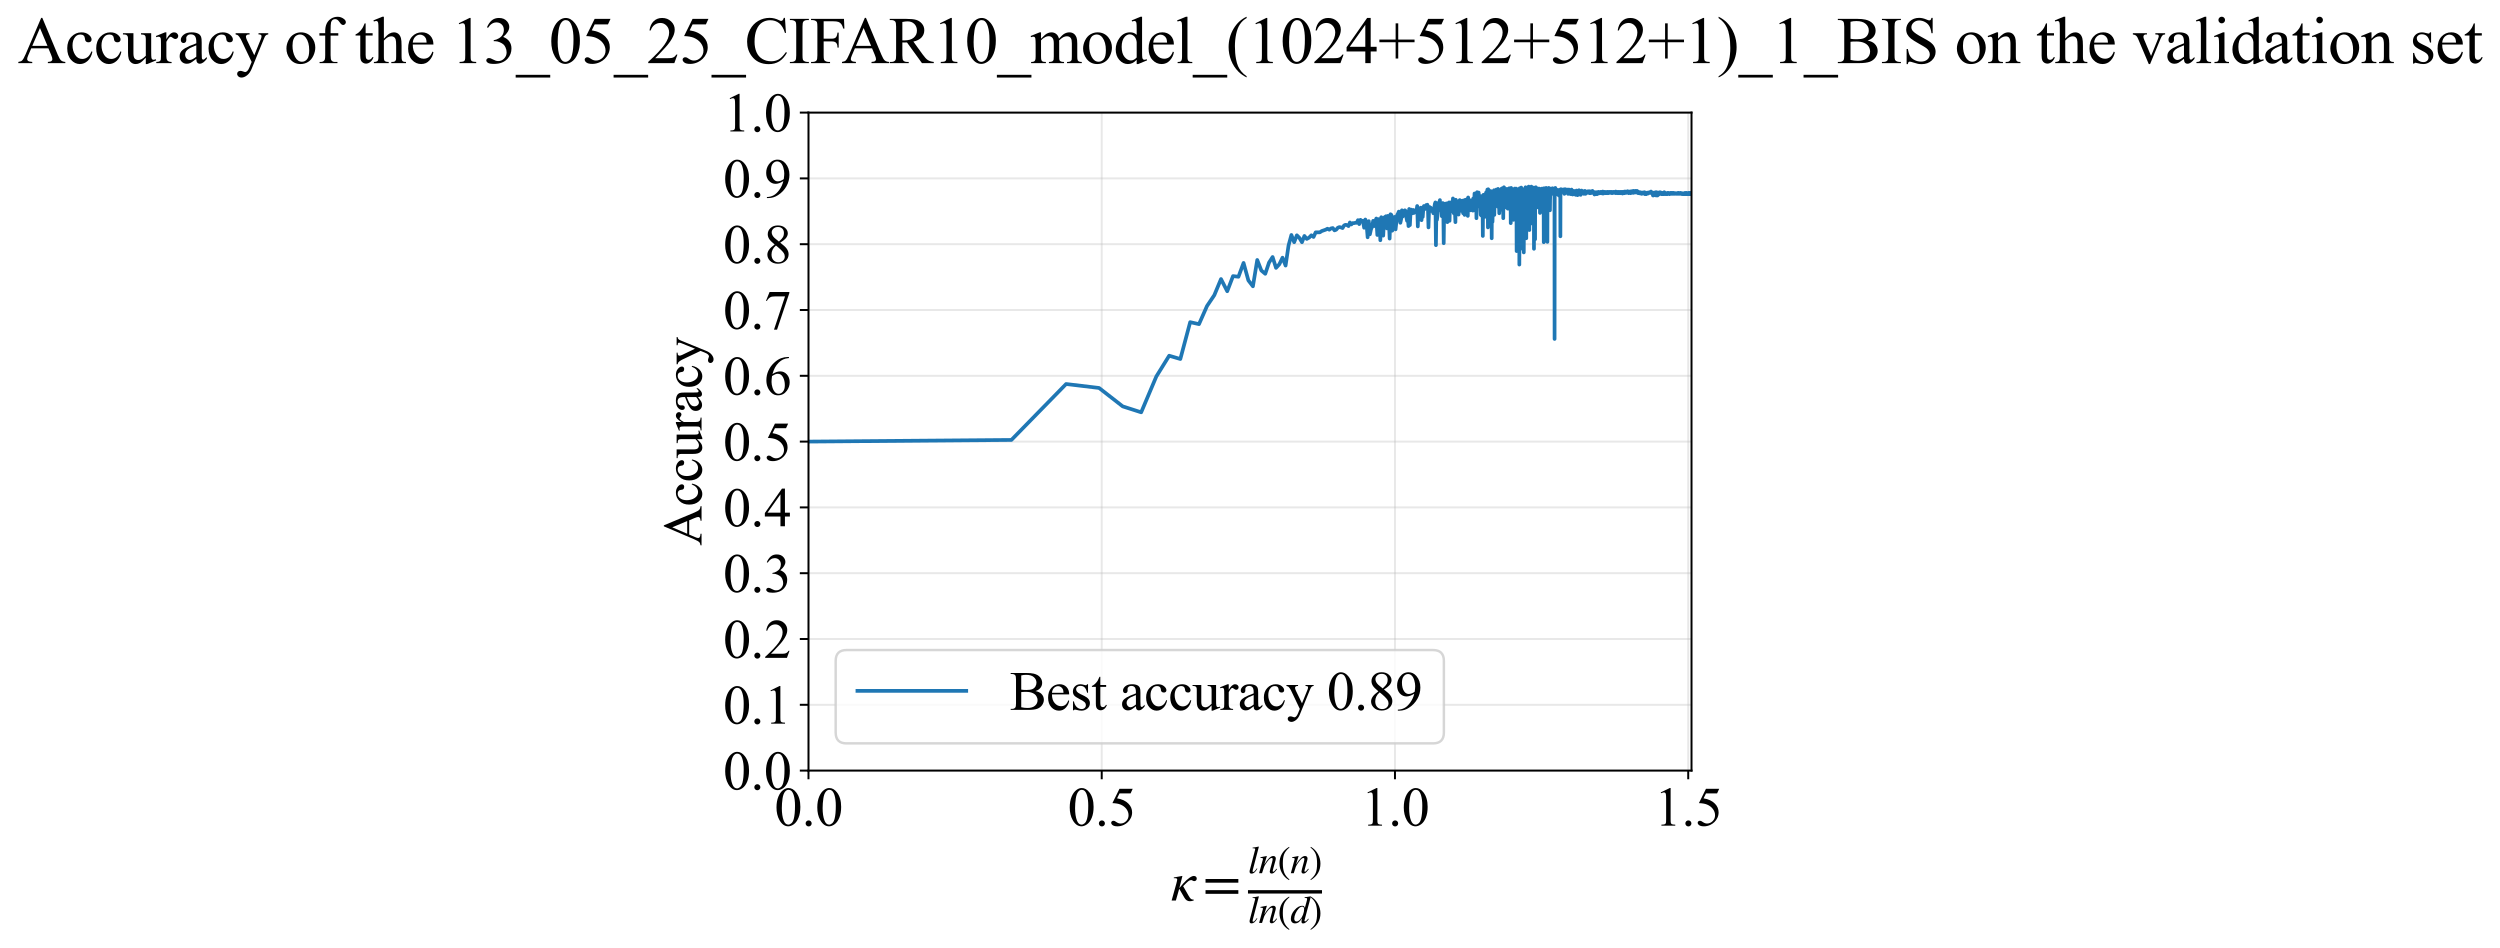 <?xml version="1.0" encoding="utf-8" standalone="no"?>
<!DOCTYPE svg PUBLIC "-//W3C//DTD SVG 1.1//EN"
  "http://www.w3.org/Graphics/SVG/1.1/DTD/svg11.dtd">
<svg xmlns:xlink="http://www.w3.org/1999/xlink" width="1011.054pt" height="383.266pt" viewBox="0 0 1011.054 383.266" xmlns="http://www.w3.org/2000/svg" version="1.1">
 <defs>
  <style type="text/css">*{stroke-linejoin: round; stroke-linecap: butt}</style>
 </defs>
 <g id="figure_1">
  <g id="patch_1">
   <path d="M 0 383.266 
L 1011.054 383.266 
L 1011.054 0 
L 0 0 
z
" style="fill: #ffffff"/>
  </g>
  <g id="axes_1">
   <g id="patch_2">
    <path d="M 326.967 311.644 
L 684.087 311.644 
L 684.087 45.532 
L 326.967 45.532 
z
" style="fill: #ffffff"/>
   </g>
   <g id="matplotlib.axis_1">
    <g id="xtick_1">
     <g id="line2d_1">
      <path d="M 326.967 311.644 
L 326.967 45.532 
" clip-path="url(#p9d7689ff3c)" style="fill: none; stroke: #b0b0b0; stroke-opacity: 0.3; stroke-width: 0.8; stroke-linecap: square"/>
     </g>
     <g id="line2d_2">
      <defs>
       <path id="m094a911045" d="M 0 0 
L 0 3.5 
" style="stroke: #000000; stroke-width: 0.8"/>
      </defs>
      <g>
       <use xlink:href="#m094a911045" x="326.967" y="311.644" style="stroke: #000000; stroke-width: 0.8"/>
      </g>
     </g>
     <g id="text_1">
      <!-- 0.0 -->
      <g transform="translate(313.217 333.92) scale(0.22 -0.22)">
       <defs>
        <path id="TimesNewRomanPSMT-30" d="M 231 2094 
Q 231 2819 450 3342 
Q 669 3866 1031 4122 
Q 1313 4325 1613 4325 
Q 2100 4325 2488 3828 
Q 2972 3213 2972 2159 
Q 2972 1422 2759 906 
Q 2547 391 2217 158 
Q 1888 -75 1581 -75 
Q 975 -75 572 641 
Q 231 1244 231 2094 
z
M 844 2016 
Q 844 1141 1059 588 
Q 1238 122 1591 122 
Q 1759 122 1940 273 
Q 2122 425 2216 781 
Q 2359 1319 2359 2297 
Q 2359 3022 2209 3506 
Q 2097 3866 1919 4016 
Q 1791 4119 1609 4119 
Q 1397 4119 1231 3928 
Q 1006 3669 925 3112 
Q 844 2556 844 2016 
z
" transform="scale(0.016)"/>
        <path id="TimesNewRomanPSMT-2e" d="M 800 606 
Q 947 606 1047 504 
Q 1147 403 1147 259 
Q 1147 116 1045 14 
Q 944 -88 800 -88 
Q 656 -88 554 14 
Q 453 116 453 259 
Q 453 406 554 506 
Q 656 606 800 606 
z
" transform="scale(0.016)"/>
       </defs>
       <use xlink:href="#TimesNewRomanPSMT-30"/>
       <use xlink:href="#TimesNewRomanPSMT-2e" transform="translate(50 0)"/>
       <use xlink:href="#TimesNewRomanPSMT-30" transform="translate(75 0)"/>
      </g>
     </g>
    </g>
    <g id="xtick_2">
     <g id="line2d_3">
      <path d="M 445.562 311.644 
L 445.562 45.532 
" clip-path="url(#p9d7689ff3c)" style="fill: none; stroke: #b0b0b0; stroke-opacity: 0.3; stroke-width: 0.8; stroke-linecap: square"/>
     </g>
     <g id="line2d_4">
      <g>
       <use xlink:href="#m094a911045" x="445.562" y="311.644" style="stroke: #000000; stroke-width: 0.8"/>
      </g>
     </g>
     <g id="text_2">
      <!-- 0.5 -->
      <g transform="translate(431.812 333.92) scale(0.22 -0.22)">
       <defs>
        <path id="TimesNewRomanPSMT-35" d="M 2778 4238 
L 2534 3706 
L 1259 3706 
L 981 3138 
Q 1809 3016 2294 2522 
Q 2709 2097 2709 1522 
Q 2709 1188 2573 903 
Q 2438 619 2231 419 
Q 2025 219 1772 97 
Q 1413 -75 1034 -75 
Q 653 -75 479 54 
Q 306 184 306 341 
Q 306 428 378 495 
Q 450 563 559 563 
Q 641 563 702 538 
Q 763 513 909 409 
Q 1144 247 1384 247 
Q 1750 247 2026 523 
Q 2303 800 2303 1197 
Q 2303 1581 2056 1914 
Q 1809 2247 1375 2428 
Q 1034 2569 447 2591 
L 1259 4238 
L 2778 4238 
z
" transform="scale(0.016)"/>
       </defs>
       <use xlink:href="#TimesNewRomanPSMT-30"/>
       <use xlink:href="#TimesNewRomanPSMT-2e" transform="translate(50 0)"/>
       <use xlink:href="#TimesNewRomanPSMT-35" transform="translate(75 0)"/>
      </g>
     </g>
    </g>
    <g id="xtick_3">
     <g id="line2d_5">
      <path d="M 564.157 311.644 
L 564.157 45.532 
" clip-path="url(#p9d7689ff3c)" style="fill: none; stroke: #b0b0b0; stroke-opacity: 0.3; stroke-width: 0.8; stroke-linecap: square"/>
     </g>
     <g id="line2d_6">
      <g>
       <use xlink:href="#m094a911045" x="564.157" y="311.644" style="stroke: #000000; stroke-width: 0.8"/>
      </g>
     </g>
     <g id="text_3">
      <!-- 1.0 -->
      <g transform="translate(550.407 333.92) scale(0.22 -0.22)">
       <defs>
        <path id="TimesNewRomanPSMT-31" d="M 750 3822 
L 1781 4325 
L 1884 4325 
L 1884 747 
Q 1884 391 1914 303 
Q 1944 216 2037 169 
Q 2131 122 2419 116 
L 2419 0 
L 825 0 
L 825 116 
Q 1125 122 1212 167 
Q 1300 213 1334 289 
Q 1369 366 1369 747 
L 1369 3034 
Q 1369 3497 1338 3628 
Q 1316 3728 1258 3775 
Q 1200 3822 1119 3822 
Q 1003 3822 797 3725 
L 750 3822 
z
" transform="scale(0.016)"/>
       </defs>
       <use xlink:href="#TimesNewRomanPSMT-31"/>
       <use xlink:href="#TimesNewRomanPSMT-2e" transform="translate(50 0)"/>
       <use xlink:href="#TimesNewRomanPSMT-30" transform="translate(75 0)"/>
      </g>
     </g>
    </g>
    <g id="xtick_4">
     <g id="line2d_7">
      <path d="M 682.752 311.644 
L 682.752 45.532 
" clip-path="url(#p9d7689ff3c)" style="fill: none; stroke: #b0b0b0; stroke-opacity: 0.3; stroke-width: 0.8; stroke-linecap: square"/>
     </g>
     <g id="line2d_8">
      <g>
       <use xlink:href="#m094a911045" x="682.752" y="311.644" style="stroke: #000000; stroke-width: 0.8"/>
      </g>
     </g>
     <g id="text_4">
      <!-- 1.5 -->
      <g transform="translate(669.002 333.92) scale(0.22 -0.22)">
       <use xlink:href="#TimesNewRomanPSMT-31"/>
       <use xlink:href="#TimesNewRomanPSMT-2e" transform="translate(50 0)"/>
       <use xlink:href="#TimesNewRomanPSMT-35" transform="translate(75 0)"/>
      </g>
     </g>
    </g>
    <g id="text_5">
     <!-- $\kappa  = \frac{ln(n)}{ln(d)}$ -->
     <g transform="translate(473.517 364.186) scale(0.22 -0.22)">
      <defs>
       <path id="STIXGeneral-Italic-3ba" d="M 979 1440 
L 998 1446 
Q 1850 2541 2464 2790 
Q 2547 2822 2630 2822 
Q 2797 2822 2886 2736 
Q 2976 2650 2976 2522 
Q 2976 2387 2893 2307 
Q 2810 2227 2682 2227 
Q 2605 2227 2502 2288 
Q 2400 2349 2336 2349 
Q 2170 2349 1990 2205 
Q 1811 2061 1414 1645 
L 2042 544 
Q 2202 262 2310 182 
Q 2419 102 2624 102 
L 2624 0 
Q 2374 -83 2182 -83 
Q 1786 -83 1555 326 
L 960 1350 
L 576 0 
L 90 0 
L 640 1978 
Q 730 2317 730 2406 
Q 730 2560 518 2560 
L 339 2560 
L 339 2650 
Q 678 2694 1306 2822 
L 1325 2803 
L 979 1440 
z
" transform="scale(0.016)"/>
       <path id="STIXGeneral-Regular-3d" d="M 4077 2048 
L 307 2048 
L 307 2470 
L 4077 2470 
L 4077 2048 
z
M 4077 768 
L 307 768 
L 307 1190 
L 4077 1190 
L 4077 768 
z
" transform="scale(0.016)"/>
       <path id="STIXGeneral-Italic-6c" d="M 1786 4339 
L 806 595 
Q 755 410 755 320 
Q 755 205 864 205 
Q 1037 205 1293 570 
L 1453 794 
L 1542 730 
Q 1254 275 1046 102 
Q 838 -70 576 -70 
Q 262 -70 262 288 
Q 262 397 288 480 
L 1165 3834 
Q 1184 3898 1184 3955 
Q 1184 4096 870 4096 
L 755 4096 
L 755 4198 
Q 1203 4250 1747 4371 
L 1786 4339 
z
" transform="scale(0.016)"/>
       <path id="STIXGeneral-Italic-6e" d="M 2944 749 
L 3034 666 
Q 2707 218 2534 80 
Q 2362 -58 2138 -58 
Q 2010 -58 1923 28 
Q 1837 115 1837 288 
Q 1837 390 1939 768 
L 2221 1805 
Q 2310 2150 2310 2310 
Q 2310 2496 2157 2496 
Q 1971 2496 1750 2275 
Q 1530 2054 1210 1587 
Q 998 1274 899 1024 
Q 800 774 570 0 
L 90 0 
L 704 2240 
Q 717 2304 717 2349 
Q 717 2445 630 2480 
Q 544 2515 301 2522 
L 301 2624 
Q 550 2675 857 2729 
Q 1165 2784 1338 2822 
L 1363 2810 
L 934 1414 
Q 1408 2170 1753 2496 
Q 2099 2822 2413 2822 
Q 2611 2822 2720 2716 
Q 2829 2611 2829 2432 
Q 2829 2272 2765 2048 
L 2406 749 
Q 2317 429 2317 358 
Q 2317 243 2419 243 
Q 2541 243 2810 582 
Q 2854 634 2944 749 
z
" transform="scale(0.016)"/>
       <path id="STIXGeneral-Regular-28" d="M 1946 -1030 
L 1869 -1133 
Q 1126 -710 716 32 
Q 307 774 307 1613 
Q 307 3386 1888 4326 
L 1946 4224 
Q 1293 3667 1075 3126 
Q 858 2586 858 1632 
Q 858 685 1082 96 
Q 1306 -493 1946 -1030 
z
" transform="scale(0.016)"/>
       <path id="STIXGeneral-Regular-29" d="M 186 4224 
L 262 4326 
Q 992 3891 1408 3148 
Q 1824 2406 1824 1581 
Q 1824 -166 243 -1133 
L 186 -1030 
Q 845 -486 1059 54 
Q 1274 595 1274 1562 
Q 1274 2534 1059 3120 
Q 845 3706 186 4224 
z
" transform="scale(0.016)"/>
       <path id="STIXGeneral-Italic-64" d="M 3334 4371 
L 3373 4333 
L 3123 3360 
L 2739 1958 
Q 2323 429 2323 384 
Q 2323 256 2438 256 
Q 2522 256 2614 336 
Q 2707 416 2963 710 
L 3040 646 
Q 2547 -83 2099 -83 
Q 1978 -83 1907 -6 
Q 1837 70 1837 205 
Q 1837 397 1920 774 
Q 1645 307 1379 118 
Q 1114 -70 781 -70 
Q 461 -70 278 125 
Q 96 320 96 678 
Q 96 1440 713 2131 
Q 1331 2822 1965 2822 
Q 2163 2822 2256 2732 
Q 2349 2643 2381 2451 
L 2387 2451 
L 2675 3494 
Q 2765 3808 2765 3949 
Q 2765 4051 2694 4076 
Q 2624 4102 2355 4115 
L 2355 4224 
Q 2848 4269 3334 4371 
z
M 2278 2310 
Q 2278 2477 2185 2576 
Q 2093 2675 1978 2675 
Q 1677 2675 1395 2381 
Q 1075 2042 864 1571 
Q 653 1101 653 704 
Q 653 486 752 361 
Q 851 237 1024 237 
Q 1312 237 1606 550 
Q 1901 864 2089 1350 
Q 2278 1837 2278 2310 
z
" transform="scale(0.016)"/>
      </defs>
      <use xlink:href="#STIXGeneral-Italic-3ba" transform="translate(0 0.003)"/>
      <use xlink:href="#STIXGeneral-Regular-3d" transform="translate(58.84 0.003)"/>
      <use xlink:href="#STIXGeneral-Italic-6c" transform="translate(141.78 50.192) scale(0.7)"/>
      <use xlink:href="#STIXGeneral-Italic-6e" transform="translate(161.24 50.192) scale(0.7)"/>
      <use xlink:href="#STIXGeneral-Regular-28" transform="translate(196.24 50.192) scale(0.7)"/>
      <use xlink:href="#STIXGeneral-Italic-6e" transform="translate(219.55 50.192) scale(0.7)"/>
      <use xlink:href="#STIXGeneral-Regular-29" transform="translate(254.55 50.192) scale(0.7)"/>
      <use xlink:href="#STIXGeneral-Italic-6c" transform="translate(141.78 -41.258) scale(0.7)"/>
      <use xlink:href="#STIXGeneral-Italic-6e" transform="translate(161.24 -41.258) scale(0.7)"/>
      <use xlink:href="#STIXGeneral-Regular-28" transform="translate(196.24 -41.258) scale(0.7)"/>
      <use xlink:href="#STIXGeneral-Italic-64" transform="translate(219.55 -41.258) scale(0.7)"/>
      <use xlink:href="#STIXGeneral-Regular-29" transform="translate(254.55 -41.258) scale(0.7)"/>
      <path d="M 141.78 12.8 
L 141.78 19.05 
L 277.86 19.05 
L 277.86 12.8 
L 141.78 12.8 
z
"/>
     </g>
    </g>
   </g>
   <g id="matplotlib.axis_2">
    <g id="ytick_1">
     <g id="line2d_9">
      <path d="M 326.967 311.644 
L 684.087 311.644 
" clip-path="url(#p9d7689ff3c)" style="fill: none; stroke: #b0b0b0; stroke-opacity: 0.3; stroke-width: 0.8; stroke-linecap: square"/>
     </g>
     <g id="line2d_10">
      <defs>
       <path id="m50d1c49730" d="M 0 0 
L -3.5 0 
" style="stroke: #000000; stroke-width: 0.8"/>
      </defs>
      <g>
       <use xlink:href="#m50d1c49730" x="326.967" y="311.644" style="stroke: #000000; stroke-width: 0.8"/>
      </g>
     </g>
     <g id="text_6">
      <!-- 0.0 -->
      <g transform="translate(292.467 319.282) scale(0.22 -0.22)">
       <use xlink:href="#TimesNewRomanPSMT-30"/>
       <use xlink:href="#TimesNewRomanPSMT-2e" transform="translate(50 0)"/>
       <use xlink:href="#TimesNewRomanPSMT-30" transform="translate(75 0)"/>
      </g>
     </g>
    </g>
    <g id="ytick_2">
     <g id="line2d_11">
      <path d="M 326.967 285.032 
L 684.087 285.032 
" clip-path="url(#p9d7689ff3c)" style="fill: none; stroke: #b0b0b0; stroke-opacity: 0.3; stroke-width: 0.8; stroke-linecap: square"/>
     </g>
     <g id="line2d_12">
      <g>
       <use xlink:href="#m50d1c49730" x="326.967" y="285.032" style="stroke: #000000; stroke-width: 0.8"/>
      </g>
     </g>
     <g id="text_7">
      <!-- 0.1 -->
      <g transform="translate(292.467 292.67) scale(0.22 -0.22)">
       <use xlink:href="#TimesNewRomanPSMT-30"/>
       <use xlink:href="#TimesNewRomanPSMT-2e" transform="translate(50 0)"/>
       <use xlink:href="#TimesNewRomanPSMT-31" transform="translate(75 0)"/>
      </g>
     </g>
    </g>
    <g id="ytick_3">
     <g id="line2d_13">
      <path d="M 326.967 258.421 
L 684.087 258.421 
" clip-path="url(#p9d7689ff3c)" style="fill: none; stroke: #b0b0b0; stroke-opacity: 0.3; stroke-width: 0.8; stroke-linecap: square"/>
     </g>
     <g id="line2d_14">
      <g>
       <use xlink:href="#m50d1c49730" x="326.967" y="258.421" style="stroke: #000000; stroke-width: 0.8"/>
      </g>
     </g>
     <g id="text_8">
      <!-- 0.2 -->
      <g transform="translate(292.467 266.059) scale(0.22 -0.22)">
       <defs>
        <path id="TimesNewRomanPSMT-32" d="M 2934 816 
L 2638 0 
L 138 0 
L 138 116 
Q 1241 1122 1691 1759 
Q 2141 2397 2141 2925 
Q 2141 3328 1894 3587 
Q 1647 3847 1303 3847 
Q 991 3847 742 3664 
Q 494 3481 375 3128 
L 259 3128 
Q 338 3706 661 4015 
Q 984 4325 1469 4325 
Q 1984 4325 2329 3994 
Q 2675 3663 2675 3213 
Q 2675 2891 2525 2569 
Q 2294 2063 1775 1497 
Q 997 647 803 472 
L 1909 472 
Q 2247 472 2383 497 
Q 2519 522 2628 598 
Q 2738 675 2819 816 
L 2934 816 
z
" transform="scale(0.016)"/>
       </defs>
       <use xlink:href="#TimesNewRomanPSMT-30"/>
       <use xlink:href="#TimesNewRomanPSMT-2e" transform="translate(50 0)"/>
       <use xlink:href="#TimesNewRomanPSMT-32" transform="translate(75 0)"/>
      </g>
     </g>
    </g>
    <g id="ytick_4">
     <g id="line2d_15">
      <path d="M 326.967 231.81 
L 684.087 231.81 
" clip-path="url(#p9d7689ff3c)" style="fill: none; stroke: #b0b0b0; stroke-opacity: 0.3; stroke-width: 0.8; stroke-linecap: square"/>
     </g>
     <g id="line2d_16">
      <g>
       <use xlink:href="#m50d1c49730" x="326.967" y="231.81" style="stroke: #000000; stroke-width: 0.8"/>
      </g>
     </g>
     <g id="text_9">
      <!-- 0.3 -->
      <g transform="translate(292.467 239.448) scale(0.22 -0.22)">
       <defs>
        <path id="TimesNewRomanPSMT-33" d="M 325 3431 
Q 506 3859 782 4092 
Q 1059 4325 1472 4325 
Q 1981 4325 2253 3994 
Q 2459 3747 2459 3466 
Q 2459 3003 1878 2509 
Q 2269 2356 2469 2072 
Q 2669 1788 2669 1403 
Q 2669 853 2319 450 
Q 1863 -75 997 -75 
Q 569 -75 414 31 
Q 259 138 259 259 
Q 259 350 332 419 
Q 406 488 509 488 
Q 588 488 669 463 
Q 722 447 909 348 
Q 1097 250 1169 231 
Q 1284 197 1416 197 
Q 1734 197 1970 444 
Q 2206 691 2206 1028 
Q 2206 1275 2097 1509 
Q 2016 1684 1919 1775 
Q 1784 1900 1550 2001 
Q 1316 2103 1072 2103 
L 972 2103 
L 972 2197 
Q 1219 2228 1467 2375 
Q 1716 2522 1828 2728 
Q 1941 2934 1941 3181 
Q 1941 3503 1739 3701 
Q 1538 3900 1238 3900 
Q 753 3900 428 3381 
L 325 3431 
z
" transform="scale(0.016)"/>
       </defs>
       <use xlink:href="#TimesNewRomanPSMT-30"/>
       <use xlink:href="#TimesNewRomanPSMT-2e" transform="translate(50 0)"/>
       <use xlink:href="#TimesNewRomanPSMT-33" transform="translate(75 0)"/>
      </g>
     </g>
    </g>
    <g id="ytick_5">
     <g id="line2d_17">
      <path d="M 326.967 205.199 
L 684.087 205.199 
" clip-path="url(#p9d7689ff3c)" style="fill: none; stroke: #b0b0b0; stroke-opacity: 0.3; stroke-width: 0.8; stroke-linecap: square"/>
     </g>
     <g id="line2d_18">
      <g>
       <use xlink:href="#m50d1c49730" x="326.967" y="205.199" style="stroke: #000000; stroke-width: 0.8"/>
      </g>
     </g>
     <g id="text_10">
      <!-- 0.4 -->
      <g transform="translate(292.467 212.837) scale(0.22 -0.22)">
       <defs>
        <path id="TimesNewRomanPSMT-34" d="M 2978 1563 
L 2978 1119 
L 2409 1119 
L 2409 0 
L 1894 0 
L 1894 1119 
L 100 1119 
L 100 1519 
L 2066 4325 
L 2409 4325 
L 2409 1563 
L 2978 1563 
z
M 1894 1563 
L 1894 3666 
L 406 1563 
L 1894 1563 
z
" transform="scale(0.016)"/>
       </defs>
       <use xlink:href="#TimesNewRomanPSMT-30"/>
       <use xlink:href="#TimesNewRomanPSMT-2e" transform="translate(50 0)"/>
       <use xlink:href="#TimesNewRomanPSMT-34" transform="translate(75 0)"/>
      </g>
     </g>
    </g>
    <g id="ytick_6">
     <g id="line2d_19">
      <path d="M 326.967 178.588 
L 684.087 178.588 
" clip-path="url(#p9d7689ff3c)" style="fill: none; stroke: #b0b0b0; stroke-opacity: 0.3; stroke-width: 0.8; stroke-linecap: square"/>
     </g>
     <g id="line2d_20">
      <g>
       <use xlink:href="#m50d1c49730" x="326.967" y="178.588" style="stroke: #000000; stroke-width: 0.8"/>
      </g>
     </g>
     <g id="text_11">
      <!-- 0.5 -->
      <g transform="translate(292.467 186.226) scale(0.22 -0.22)">
       <use xlink:href="#TimesNewRomanPSMT-30"/>
       <use xlink:href="#TimesNewRomanPSMT-2e" transform="translate(50 0)"/>
       <use xlink:href="#TimesNewRomanPSMT-35" transform="translate(75 0)"/>
      </g>
     </g>
    </g>
    <g id="ytick_7">
     <g id="line2d_21">
      <path d="M 326.967 151.976 
L 684.087 151.976 
" clip-path="url(#p9d7689ff3c)" style="fill: none; stroke: #b0b0b0; stroke-opacity: 0.3; stroke-width: 0.8; stroke-linecap: square"/>
     </g>
     <g id="line2d_22">
      <g>
       <use xlink:href="#m50d1c49730" x="326.967" y="151.976" style="stroke: #000000; stroke-width: 0.8"/>
      </g>
     </g>
     <g id="text_12">
      <!-- 0.6 -->
      <g transform="translate(292.467 159.614) scale(0.22 -0.22)">
       <defs>
        <path id="TimesNewRomanPSMT-36" d="M 2869 4325 
L 2869 4209 
Q 2456 4169 2195 4045 
Q 1934 3922 1679 3669 
Q 1425 3416 1258 3105 
Q 1091 2794 978 2366 
Q 1428 2675 1881 2675 
Q 2316 2675 2634 2325 
Q 2953 1975 2953 1425 
Q 2953 894 2631 456 
Q 2244 -75 1606 -75 
Q 1172 -75 869 213 
Q 275 772 275 1663 
Q 275 2231 503 2743 
Q 731 3256 1154 3653 
Q 1578 4050 1965 4187 
Q 2353 4325 2688 4325 
L 2869 4325 
z
M 925 2138 
Q 869 1716 869 1456 
Q 869 1156 980 804 
Q 1091 453 1309 247 
Q 1469 100 1697 100 
Q 1969 100 2183 356 
Q 2397 613 2397 1088 
Q 2397 1622 2184 2012 
Q 1972 2403 1581 2403 
Q 1463 2403 1327 2353 
Q 1191 2303 925 2138 
z
" transform="scale(0.016)"/>
       </defs>
       <use xlink:href="#TimesNewRomanPSMT-30"/>
       <use xlink:href="#TimesNewRomanPSMT-2e" transform="translate(50 0)"/>
       <use xlink:href="#TimesNewRomanPSMT-36" transform="translate(75 0)"/>
      </g>
     </g>
    </g>
    <g id="ytick_8">
     <g id="line2d_23">
      <path d="M 326.967 125.365 
L 684.087 125.365 
" clip-path="url(#p9d7689ff3c)" style="fill: none; stroke: #b0b0b0; stroke-opacity: 0.3; stroke-width: 0.8; stroke-linecap: square"/>
     </g>
     <g id="line2d_24">
      <g>
       <use xlink:href="#m50d1c49730" x="326.967" y="125.365" style="stroke: #000000; stroke-width: 0.8"/>
      </g>
     </g>
     <g id="text_13">
      <!-- 0.7 -->
      <g transform="translate(292.467 133.003) scale(0.22 -0.22)">
       <defs>
        <path id="TimesNewRomanPSMT-37" d="M 644 4238 
L 2916 4238 
L 2916 4119 
L 1503 -88 
L 1153 -88 
L 2419 3728 
L 1253 3728 
Q 900 3728 750 3644 
Q 488 3500 328 3200 
L 238 3234 
L 644 4238 
z
" transform="scale(0.016)"/>
       </defs>
       <use xlink:href="#TimesNewRomanPSMT-30"/>
       <use xlink:href="#TimesNewRomanPSMT-2e" transform="translate(50 0)"/>
       <use xlink:href="#TimesNewRomanPSMT-37" transform="translate(75 0)"/>
      </g>
     </g>
    </g>
    <g id="ytick_9">
     <g id="line2d_25">
      <path d="M 326.967 98.754 
L 684.087 98.754 
" clip-path="url(#p9d7689ff3c)" style="fill: none; stroke: #b0b0b0; stroke-opacity: 0.3; stroke-width: 0.8; stroke-linecap: square"/>
     </g>
     <g id="line2d_26">
      <g>
       <use xlink:href="#m50d1c49730" x="326.967" y="98.754" style="stroke: #000000; stroke-width: 0.8"/>
      </g>
     </g>
     <g id="text_14">
      <!-- 0.8 -->
      <g transform="translate(292.467 106.392) scale(0.22 -0.22)">
       <defs>
        <path id="TimesNewRomanPSMT-38" d="M 1228 2134 
Q 725 2547 579 2797 
Q 434 3047 434 3316 
Q 434 3728 753 4026 
Q 1072 4325 1600 4325 
Q 2113 4325 2425 4047 
Q 2738 3769 2738 3413 
Q 2738 3175 2569 2928 
Q 2400 2681 1866 2347 
Q 2416 1922 2594 1678 
Q 2831 1359 2831 1006 
Q 2831 559 2490 242 
Q 2150 -75 1597 -75 
Q 994 -75 656 303 
Q 388 606 388 966 
Q 388 1247 577 1523 
Q 766 1800 1228 2134 
z
M 1719 2469 
Q 2094 2806 2194 3001 
Q 2294 3197 2294 3444 
Q 2294 3772 2109 3958 
Q 1925 4144 1606 4144 
Q 1288 4144 1088 3959 
Q 888 3775 888 3528 
Q 888 3366 970 3203 
Q 1053 3041 1206 2894 
L 1719 2469 
z
M 1375 2016 
Q 1116 1797 991 1539 
Q 866 1281 866 981 
Q 866 578 1086 336 
Q 1306 94 1647 94 
Q 1984 94 2187 284 
Q 2391 475 2391 747 
Q 2391 972 2272 1150 
Q 2050 1481 1375 2016 
z
" transform="scale(0.016)"/>
       </defs>
       <use xlink:href="#TimesNewRomanPSMT-30"/>
       <use xlink:href="#TimesNewRomanPSMT-2e" transform="translate(50 0)"/>
       <use xlink:href="#TimesNewRomanPSMT-38" transform="translate(75 0)"/>
      </g>
     </g>
    </g>
    <g id="ytick_10">
     <g id="line2d_27">
      <path d="M 326.967 72.143 
L 684.087 72.143 
" clip-path="url(#p9d7689ff3c)" style="fill: none; stroke: #b0b0b0; stroke-opacity: 0.3; stroke-width: 0.8; stroke-linecap: square"/>
     </g>
     <g id="line2d_28">
      <g>
       <use xlink:href="#m50d1c49730" x="326.967" y="72.143" style="stroke: #000000; stroke-width: 0.8"/>
      </g>
     </g>
     <g id="text_15">
      <!-- 0.9 -->
      <g transform="translate(292.467 79.781) scale(0.22 -0.22)">
       <defs>
        <path id="TimesNewRomanPSMT-39" d="M 338 -88 
L 338 28 
Q 744 34 1094 217 
Q 1444 400 1770 856 
Q 2097 1313 2225 1859 
Q 1734 1544 1338 1544 
Q 891 1544 572 1889 
Q 253 2234 253 2806 
Q 253 3363 572 3797 
Q 956 4325 1575 4325 
Q 2097 4325 2469 3894 
Q 2925 3359 2925 2575 
Q 2925 1869 2578 1258 
Q 2231 647 1613 244 
Q 1109 -88 516 -88 
L 338 -88 
z
M 2275 2091 
Q 2331 2497 2331 2741 
Q 2331 3044 2228 3395 
Q 2125 3747 1936 3934 
Q 1747 4122 1506 4122 
Q 1228 4122 1018 3872 
Q 809 3622 809 3128 
Q 809 2469 1088 2097 
Q 1291 1828 1588 1828 
Q 1731 1828 1928 1897 
Q 2125 1966 2275 2091 
z
" transform="scale(0.016)"/>
       </defs>
       <use xlink:href="#TimesNewRomanPSMT-30"/>
       <use xlink:href="#TimesNewRomanPSMT-2e" transform="translate(50 0)"/>
       <use xlink:href="#TimesNewRomanPSMT-39" transform="translate(75 0)"/>
      </g>
     </g>
    </g>
    <g id="ytick_11">
     <g id="line2d_29">
      <path d="M 326.967 45.532 
L 684.087 45.532 
" clip-path="url(#p9d7689ff3c)" style="fill: none; stroke: #b0b0b0; stroke-opacity: 0.3; stroke-width: 0.8; stroke-linecap: square"/>
     </g>
     <g id="line2d_30">
      <g>
       <use xlink:href="#m50d1c49730" x="326.967" y="45.532" style="stroke: #000000; stroke-width: 0.8"/>
      </g>
     </g>
     <g id="text_16">
      <!-- 1.0 -->
      <g transform="translate(292.467 53.17) scale(0.22 -0.22)">
       <use xlink:href="#TimesNewRomanPSMT-31"/>
       <use xlink:href="#TimesNewRomanPSMT-2e" transform="translate(50 0)"/>
       <use xlink:href="#TimesNewRomanPSMT-30" transform="translate(75 0)"/>
      </g>
     </g>
    </g>
    <g id="text_17">
     <!-- Accuracy -->
     <g transform="translate(283.72 220.726) rotate(-90) scale(0.22 -0.22)">
      <defs>
       <path id="TimesNewRomanPSMT-41" d="M 2928 1419 
L 1288 1419 
L 1000 750 
Q 894 503 894 381 
Q 894 284 986 211 
Q 1078 138 1384 116 
L 1384 0 
L 50 0 
L 50 116 
Q 316 163 394 238 
Q 553 388 747 847 
L 2238 4334 
L 2347 4334 
L 3822 809 
Q 4000 384 4145 257 
Q 4291 131 4550 116 
L 4550 0 
L 2878 0 
L 2878 116 
Q 3131 128 3220 200 
Q 3309 272 3309 375 
Q 3309 513 3184 809 
L 2928 1419 
z
M 2841 1650 
L 2122 3363 
L 1384 1650 
L 2841 1650 
z
" transform="scale(0.016)"/>
       <path id="TimesNewRomanPSMT-63" d="M 2631 1088 
Q 2516 522 2178 217 
Q 1841 -88 1431 -88 
Q 944 -88 581 321 
Q 219 731 219 1428 
Q 219 2103 620 2525 
Q 1022 2947 1584 2947 
Q 2006 2947 2278 2723 
Q 2550 2500 2550 2259 
Q 2550 2141 2473 2067 
Q 2397 1994 2259 1994 
Q 2075 1994 1981 2113 
Q 1928 2178 1911 2362 
Q 1894 2547 1784 2644 
Q 1675 2738 1481 2738 
Q 1169 2738 978 2506 
Q 725 2200 725 1697 
Q 725 1184 976 792 
Q 1228 400 1656 400 
Q 1963 400 2206 609 
Q 2378 753 2541 1131 
L 2631 1088 
z
" transform="scale(0.016)"/>
       <path id="TimesNewRomanPSMT-75" d="M 2709 2863 
L 2709 1128 
Q 2709 631 2732 520 
Q 2756 409 2807 365 
Q 2859 322 2928 322 
Q 3025 322 3147 375 
L 3191 266 
L 2334 -88 
L 2194 -88 
L 2194 519 
Q 1825 119 1631 15 
Q 1438 -88 1222 -88 
Q 981 -88 804 51 
Q 628 191 559 409 
Q 491 628 491 1028 
L 491 2306 
Q 491 2509 447 2587 
Q 403 2666 317 2708 
Q 231 2750 6 2747 
L 6 2863 
L 1009 2863 
L 1009 947 
Q 1009 547 1148 422 
Q 1288 297 1484 297 
Q 1619 297 1789 381 
Q 1959 466 2194 703 
L 2194 2325 
Q 2194 2569 2105 2655 
Q 2016 2741 1734 2747 
L 1734 2863 
L 2709 2863 
z
" transform="scale(0.016)"/>
       <path id="TimesNewRomanPSMT-72" d="M 1038 2947 
L 1038 2303 
Q 1397 2947 1775 2947 
Q 1947 2947 2059 2842 
Q 2172 2738 2172 2600 
Q 2172 2478 2090 2393 
Q 2009 2309 1897 2309 
Q 1788 2309 1652 2417 
Q 1516 2525 1450 2525 
Q 1394 2525 1328 2463 
Q 1188 2334 1038 2041 
L 1038 669 
Q 1038 431 1097 309 
Q 1138 225 1241 169 
Q 1344 113 1538 113 
L 1538 0 
L 72 0 
L 72 113 
Q 291 113 397 181 
Q 475 231 506 341 
Q 522 394 522 644 
L 522 1753 
Q 522 2253 501 2348 
Q 481 2444 426 2487 
Q 372 2531 291 2531 
Q 194 2531 72 2484 
L 41 2597 
L 906 2947 
L 1038 2947 
z
" transform="scale(0.016)"/>
       <path id="TimesNewRomanPSMT-61" d="M 1822 413 
Q 1381 72 1269 19 
Q 1100 -59 909 -59 
Q 613 -59 420 144 
Q 228 347 228 678 
Q 228 888 322 1041 
Q 450 1253 767 1440 
Q 1084 1628 1822 1897 
L 1822 2009 
Q 1822 2438 1686 2597 
Q 1550 2756 1291 2756 
Q 1094 2756 978 2650 
Q 859 2544 859 2406 
L 866 2225 
Q 866 2081 792 2003 
Q 719 1925 600 1925 
Q 484 1925 411 2006 
Q 338 2088 338 2228 
Q 338 2497 613 2722 
Q 888 2947 1384 2947 
Q 1766 2947 2009 2819 
Q 2194 2722 2281 2516 
Q 2338 2381 2338 1966 
L 2338 994 
Q 2338 584 2353 492 
Q 2369 400 2405 369 
Q 2441 338 2488 338 
Q 2538 338 2575 359 
Q 2641 400 2828 588 
L 2828 413 
Q 2478 -56 2159 -56 
Q 2006 -56 1915 50 
Q 1825 156 1822 413 
z
M 1822 616 
L 1822 1706 
Q 1350 1519 1213 1441 
Q 966 1303 859 1153 
Q 753 1003 753 825 
Q 753 600 887 451 
Q 1022 303 1197 303 
Q 1434 303 1822 616 
z
" transform="scale(0.016)"/>
       <path id="TimesNewRomanPSMT-79" d="M 38 2863 
L 1372 2863 
L 1372 2747 
L 1306 2747 
Q 1166 2747 1095 2686 
Q 1025 2625 1025 2534 
Q 1025 2413 1128 2197 
L 1825 753 
L 2466 2334 
Q 2519 2463 2519 2588 
Q 2519 2644 2497 2672 
Q 2472 2706 2419 2726 
Q 2366 2747 2231 2747 
L 2231 2863 
L 3163 2863 
L 3163 2747 
Q 3047 2734 2984 2696 
Q 2922 2659 2847 2556 
Q 2819 2513 2741 2316 
L 1575 -541 
Q 1406 -956 1132 -1168 
Q 859 -1381 606 -1381 
Q 422 -1381 303 -1275 
Q 184 -1169 184 -1031 
Q 184 -900 270 -820 
Q 356 -741 506 -741 
Q 609 -741 788 -809 
Q 913 -856 944 -856 
Q 1038 -856 1148 -759 
Q 1259 -663 1372 -384 
L 1575 113 
L 547 2272 
Q 500 2369 397 2513 
Q 319 2622 269 2659 
Q 197 2709 38 2747 
L 38 2863 
z
" transform="scale(0.016)"/>
      </defs>
      <use xlink:href="#TimesNewRomanPSMT-41"/>
      <use xlink:href="#TimesNewRomanPSMT-63" transform="translate(72.217 0)"/>
      <use xlink:href="#TimesNewRomanPSMT-63" transform="translate(116.602 0)"/>
      <use xlink:href="#TimesNewRomanPSMT-75" transform="translate(160.986 0)"/>
      <use xlink:href="#TimesNewRomanPSMT-72" transform="translate(210.986 0)"/>
      <use xlink:href="#TimesNewRomanPSMT-61" transform="translate(244.287 0)"/>
      <use xlink:href="#TimesNewRomanPSMT-63" transform="translate(288.672 0)"/>
      <use xlink:href="#TimesNewRomanPSMT-79" transform="translate(333.057 0)"/>
     </g>
    </g>
   </g>
   <g id="line2d_31">
    <path d="M 326.967 178.588 
L 409.03 177.922 
L 431.158 155.303 
L 444.485 156.899 
L 454.053 164.351 
L 461.521 166.746 
L 467.648 152.242 
L 472.843 143.86 
L 477.352 145.19 
L 481.335 130.288 
L 484.903 131.087 
L 488.134 123.768 
L 491.086 119.378 
L 493.803 112.858 
L 496.32 117.781 
L 498.665 111.66 
L 500.859 111.926 
L 502.921 106.338 
L 504.866 113.39 
L 506.706 115.785 
L 508.452 105.141 
L 510.114 109.398 
L 511.698 110.729 
L 513.213 106.205 
L 514.663 103.943 
L 516.054 108.334 
L 517.391 106.87 
L 518.678 104.209 
L 519.918 107.403 
L 521.114 99.286 
L 522.27 95.028 
L 523.389 97.956 
L 524.472 95.161 
L 525.522 96.226 
L 526.54 97.956 
L 527.529 95.427 
L 528.49 96.625 
L 529.425 96.093 
L 530.336 95.161 
L 531.222 95.827 
L 532.086 93.964 
L 533.752 93.964 
L 534.555 93.432 
L 536.107 92.899 
L 536.858 92.5 
L 537.592 92.899 
L 538.311 92.367 
L 539.015 92.234 
L 539.705 93.166 
L 540.381 92.899 
L 541.045 92.101 
L 541.695 91.835 
L 542.334 91.968 
L 542.96 92.234 
L 543.576 91.17 
L 544.18 90.904 
L 544.774 91.037 
L 545.358 91.436 
L 545.933 89.972 
L 546.497 90.771 
L 547.053 90.238 
L 547.599 90.238 
L 548.137 90.105 
L 548.667 90.105 
L 549.189 89.041 
L 549.703 90.637 
L 550.209 88.908 
L 550.708 89.307 
L 551.199 89.307 
L 551.684 92.101 
L 552.162 88.775 
L 552.633 90.238 
L 553.098 95.96 
L 553.557 89.44 
L 554.01 94.762 
L 554.456 92.766 
L 554.897 91.702 
L 555.333 89.307 
L 555.763 91.436 
L 556.187 89.44 
L 556.607 88.376 
L 557.021 95.028 
L 557.43 88.642 
L 557.835 88.642 
L 558.234 97.157 
L 558.63 87.843 
L 559.406 95.294 
L 559.788 87.976 
L 560.54 87.444 
L 560.909 92.367 
L 561.275 87.311 
L 561.636 87.843 
L 561.994 96.492 
L 562.349 86.646 
L 562.699 86.912 
L 563.046 93.299 
L 563.73 87.843 
L 564.067 87.71 
L 564.4 92.766 
L 565.058 86.912 
L 565.382 86.38 
L 565.703 85.581 
L 566.336 90.105 
L 566.648 88.642 
L 566.958 85.049 
L 567.264 87.577 
L 567.568 85.714 
L 567.869 86.646 
L 568.168 85.049 
L 568.464 85.315 
L 568.758 87.843 
L 569.048 89.307 
L 569.337 87.71 
L 569.623 91.436 
L 569.907 84.517 
L 570.188 91.037 
L 570.467 85.581 
L 570.744 84.783 
L 571.019 85.847 
L 571.291 86.247 
L 571.562 84.916 
L 571.83 86.114 
L 572.096 85.182 
L 572.36 85.049 
L 572.622 85.847 
L 572.882 85.049 
L 573.14 83.319 
L 573.396 91.569 
L 573.65 84.118 
L 573.903 88.509 
L 574.402 84.65 
L 574.649 83.985 
L 574.894 89.041 
L 575.137 86.114 
L 575.379 87.71 
L 575.619 84.517 
L 575.857 83.319 
L 576.094 84.384 
L 576.329 84.517 
L 576.794 82.92 
L 577.025 84.251 
L 577.253 82.787 
L 577.48 83.586 
L 577.706 91.968 
L 577.93 85.049 
L 578.153 83.719 
L 578.375 84.517 
L 578.595 83.985 
L 578.813 85.315 
L 579.03 84.65 
L 579.46 85.315 
L 579.673 86.247 
L 580.305 82.388 
L 580.513 81.856 
L 580.719 99.153 
L 580.925 83.985 
L 581.129 88.908 
L 581.332 87.444 
L 581.534 82.122 
L 581.734 83.586 
L 581.934 83.719 
L 582.132 81.723 
L 582.329 80.924 
L 582.525 85.049 
L 582.72 82.255 
L 583.106 87.444 
L 583.298 82.787 
L 583.488 82.122 
L 583.678 82.787 
L 583.866 98.355 
L 584.054 83.985 
L 584.24 82.388 
L 584.425 83.053 
L 584.61 87.577 
L 584.793 83.586 
L 584.976 82.255 
L 585.157 84.384 
L 585.338 89.839 
L 585.517 82.92 
L 585.696 84.916 
L 585.873 81.989 
L 586.05 81.856 
L 586.226 89.307 
L 586.401 82.787 
L 586.575 83.852 
L 586.748 81.856 
L 586.92 81.989 
L 587.262 85.448 
L 587.432 85.182 
L 587.601 80.259 
L 587.769 81.723 
L 587.936 86.247 
L 588.103 82.388 
L 588.268 82.654 
L 588.597 89.839 
L 588.761 80.791 
L 588.923 83.452 
L 589.246 81.59 
L 589.406 84.916 
L 589.565 81.457 
L 589.724 82.255 
L 589.882 86.779 
L 590.352 80.924 
L 590.507 84.783 
L 590.661 81.324 
L 590.815 81.989 
L 591.12 85.315 
L 591.272 81.191 
L 591.423 81.856 
L 591.573 81.191 
L 591.723 86.247 
L 591.872 81.057 
L 592.021 81.057 
L 592.168 82.521 
L 592.315 86.912 
L 592.462 80.924 
L 592.608 80.791 
L 592.898 84.384 
L 593.185 81.457 
L 593.328 83.719 
L 593.47 80.392 
L 593.612 87.311 
L 593.753 79.86 
L 593.893 81.191 
L 594.033 84.384 
L 594.173 81.191 
L 594.311 80.924 
L 594.587 81.59 
L 594.724 85.049 
L 594.861 81.057 
L 594.997 81.457 
L 595.267 81.191 
L 595.536 82.255 
L 595.669 85.182 
L 595.802 80.259 
L 596.066 85.049 
L 596.328 78.263 
L 596.588 81.457 
L 596.846 78.796 
L 596.975 78.13 
L 597.102 88.242 
L 597.357 77.731 
L 597.483 81.457 
L 597.609 77.864 
L 597.735 78.662 
L 597.984 77.864 
L 598.109 79.195 
L 598.232 83.186 
L 598.356 81.856 
L 598.478 83.586 
L 598.601 79.328 
L 598.844 86.912 
L 598.965 79.328 
L 599.086 87.178 
L 599.206 81.057 
L 599.326 83.186 
L 599.446 81.989 
L 599.564 79.328 
L 599.683 95.427 
L 599.801 79.461 
L 599.919 78.796 
L 600.036 85.448 
L 600.153 83.452 
L 600.27 78.796 
L 600.386 79.727 
L 600.502 87.71 
L 600.732 78.396 
L 600.847 78.529 
L 600.961 82.122 
L 601.075 77.731 
L 601.301 79.594 
L 601.526 76.667 
L 601.638 77.332 
L 601.75 91.968 
L 601.861 76.534 
L 601.972 78.13 
L 602.193 76.933 
L 602.303 80.126 
L 602.521 77.332 
L 602.63 77.731 
L 602.738 85.448 
L 602.846 77.332 
L 602.954 78.263 
L 603.062 77.332 
L 603.169 78.529 
L 603.275 96.359 
L 603.382 78.529 
L 603.488 79.328 
L 603.594 89.706 
L 603.909 77.465 
L 604.013 81.723 
L 604.118 80.392 
L 604.221 76.933 
L 604.325 86.912 
L 604.531 77.066 
L 604.633 77.199 
L 604.736 81.856 
L 604.939 77.066 
L 605.041 77.731 
L 605.142 76.667 
L 605.243 77.199 
L 605.343 81.59 
L 605.443 77.066 
L 605.543 77.731 
L 605.643 76.8 
L 605.742 83.586 
L 605.841 76.4 
L 605.94 78.13 
L 606.038 77.332 
L 606.136 77.731 
L 606.332 86.247 
L 606.526 77.598 
L 606.623 81.59 
L 606.719 80.658 
L 606.912 77.465 
L 607.007 77.199 
L 607.103 84.783 
L 607.293 76.267 
L 607.387 77.864 
L 607.482 84.916 
L 607.576 76.134 
L 607.67 77.332 
L 607.763 79.86 
L 607.857 78.796 
L 607.95 88.242 
L 608.043 77.199 
L 608.135 77.332 
L 608.228 75.735 
L 608.32 75.868 
L 608.412 83.852 
L 608.503 76.8 
L 608.594 77.864 
L 608.686 79.594 
L 608.776 76.933 
L 608.957 80.259 
L 609.137 77.066 
L 609.227 76.933 
L 609.317 83.985 
L 609.406 76.4 
L 609.495 77.731 
L 609.584 77.332 
L 609.76 84.384 
L 609.936 76.8 
L 610.024 76.4 
L 610.111 76.933 
L 610.198 84.384 
L 610.372 76.134 
L 610.459 76.667 
L 610.545 76.534 
L 610.631 80.924 
L 610.802 76.8 
L 610.888 77.465 
L 610.973 90.238 
L 611.143 76.001 
L 611.312 86.38 
L 611.564 77.465 
L 611.647 78.662 
L 611.73 87.71 
L 611.897 77.598 
L 611.979 76.933 
L 612.062 88.908 
L 612.144 76.667 
L 612.226 76.933 
L 612.308 77.066 
L 612.39 76.8 
L 612.472 78.263 
L 612.553 76.267 
L 612.634 77.731 
L 612.715 76.667 
L 612.876 78.13 
L 613.117 76.267 
L 613.197 76.8 
L 613.277 78.662 
L 613.356 101.548 
L 613.435 77.731 
L 613.514 78.396 
L 613.593 78.263 
L 613.672 79.062 
L 613.829 78.396 
L 613.907 76.534 
L 613.985 91.17 
L 614.141 76.8 
L 614.218 77.997 
L 614.296 77.465 
L 614.373 78.662 
L 614.45 107.003 
L 614.603 76.134 
L 614.679 77.332 
L 614.756 89.041 
L 614.908 77.465 
L 615.059 76.134 
L 615.135 78.396 
L 615.21 75.868 
L 615.285 86.779 
L 615.36 77.199 
L 615.435 77.997 
L 615.509 77.731 
L 615.584 76.534 
L 615.658 78.796 
L 615.732 100.617 
L 615.806 78.263 
L 615.88 78.396 
L 616.101 76.667 
L 616.174 80.924 
L 616.247 102.08 
L 616.392 77.465 
L 616.465 78.529 
L 616.61 77.598 
L 616.682 77.598 
L 616.754 76.134 
L 616.825 83.452 
L 616.969 75.735 
L 617.111 77.199 
L 617.182 76.4 
L 617.253 96.359 
L 617.324 76.8 
L 617.394 77.731 
L 617.465 77.465 
L 617.675 78.796 
L 617.745 78.529 
L 617.815 78.796 
L 617.885 81.723 
L 617.954 80.658 
L 618.093 77.332 
L 618.162 77.598 
L 618.231 75.469 
L 618.299 76.4 
L 618.368 77.731 
L 618.436 77.066 
L 618.505 93.032 
L 618.573 76.667 
L 618.641 77.332 
L 618.709 77.997 
L 618.845 76.267 
L 618.912 77.066 
L 618.98 90.504 
L 619.047 77.199 
L 619.114 77.332 
L 619.181 77.332 
L 619.248 78.662 
L 619.315 75.469 
L 619.381 77.332 
L 619.514 77.731 
L 619.58 85.049 
L 619.712 77.066 
L 619.778 76.4 
L 619.91 79.461 
L 620.106 76.534 
L 620.171 77.731 
L 620.236 77.332 
L 620.301 75.868 
L 620.365 100.617 
L 620.43 77.598 
L 620.495 77.997 
L 620.559 77.864 
L 620.623 77.465 
L 620.751 82.388 
L 620.815 96.758 
L 620.879 76.667 
L 620.943 77.997 
L 621.133 75.735 
L 621.196 79.594 
L 621.259 78.396 
L 621.322 76.667 
L 621.385 76.8 
L 621.448 76.933 
L 621.51 76.534 
L 621.635 77.598 
L 621.697 76.667 
L 621.759 76.8 
L 621.821 76.8 
L 621.883 76.267 
L 621.945 83.852 
L 622.007 76.267 
L 622.069 77.332 
L 622.13 77.332 
L 622.253 76.534 
L 622.375 77.598 
L 622.436 76.267 
L 622.497 76.933 
L 622.557 76.667 
L 622.618 76.8 
L 622.678 76.8 
L 622.739 78.796 
L 622.799 86.114 
L 622.859 76.534 
L 622.919 76.8 
L 623.099 77.731 
L 623.218 76.4 
L 623.514 81.723 
L 623.632 76.267 
L 623.691 77.997 
L 623.75 76.667 
L 623.808 77.864 
L 623.866 77.199 
L 623.925 77.199 
L 624.099 79.727 
L 624.215 78.263 
L 624.273 80.392 
L 624.33 97.956 
L 624.445 76.134 
L 624.503 76.134 
L 624.617 77.864 
L 624.674 76.4 
L 624.731 77.066 
L 624.788 78.13 
L 624.845 77.465 
L 624.902 77.066 
L 625.015 78.529 
L 625.071 77.731 
L 625.296 76.001 
L 625.352 77.465 
L 625.408 76.534 
L 625.575 77.598 
L 625.63 78.529 
L 625.686 76.933 
L 625.741 77.598 
L 625.796 97.823 
L 625.851 77.465 
L 626.071 76.4 
L 626.126 77.598 
L 626.18 76.667 
L 626.235 76.134 
L 626.289 77.332 
L 626.344 76.001 
L 626.398 76.534 
L 626.452 76.8 
L 626.614 79.062 
L 626.775 76.933 
L 626.829 85.049 
L 626.882 80.924 
L 627.042 76.4 
L 627.096 76.267 
L 627.255 78.396 
L 627.307 76.267 
L 627.36 78.396 
L 627.413 76.534 
L 627.465 76.8 
L 627.518 77.997 
L 627.623 76.534 
L 627.779 77.864 
L 627.883 76.134 
L 628.09 77.598 
L 628.193 76.534 
L 628.245 78.529 
L 628.296 77.066 
L 628.347 77.598 
L 628.501 76.4 
L 628.653 77.066 
L 628.704 137.074 
L 628.755 79.727 
L 628.906 76.4 
L 628.957 76.667 
L 629.007 76.001 
L 629.057 77.199 
L 629.107 76.933 
L 629.207 76.933 
L 629.307 77.731 
L 629.357 77.199 
L 629.506 76.667 
L 629.555 77.066 
L 629.605 78.529 
L 629.654 77.199 
L 629.703 77.465 
L 629.85 76.8 
L 629.997 77.066 
L 630.095 78.263 
L 630.143 77.066 
L 630.24 77.332 
L 630.385 77.598 
L 630.434 79.062 
L 630.482 78.263 
L 630.578 76.8 
L 630.626 76.933 
L 630.769 77.332 
L 630.817 76.933 
L 630.865 77.199 
L 630.96 77.465 
L 631.007 80.126 
L 631.055 95.561 
L 631.102 77.731 
L 631.196 76.534 
L 631.243 76.8 
L 631.29 77.465 
L 631.337 76.534 
L 631.384 76.8 
L 631.478 77.332 
L 631.524 77.066 
L 631.571 76.8 
L 631.618 76.933 
L 631.664 77.066 
L 631.711 76.667 
L 631.757 77.332 
L 631.803 76.8 
L 631.85 76.933 
L 631.896 76.667 
L 631.942 77.199 
L 631.988 76.933 
L 632.126 76.933 
L 632.172 77.066 
L 632.218 76.8 
L 632.263 76.933 
L 632.4 77.864 
L 632.536 77.066 
L 632.627 76.534 
L 632.672 78.396 
L 632.717 77.731 
L 632.762 76.8 
L 632.807 77.332 
L 632.942 77.465 
L 633.031 76.933 
L 633.076 77.465 
L 633.12 76.534 
L 633.165 77.465 
L 633.209 77.864 
L 633.254 77.465 
L 633.298 77.465 
L 633.342 77.598 
L 633.387 76.8 
L 633.431 77.731 
L 633.475 77.199 
L 633.519 76.933 
L 633.563 77.066 
L 633.695 77.731 
L 633.826 76.933 
L 633.913 76.8 
L 633.957 77.997 
L 634 77.997 
L 634.043 76.667 
L 634.087 77.864 
L 634.13 78.396 
L 634.216 78.13 
L 634.346 77.332 
L 634.389 77.465 
L 634.431 77.997 
L 634.517 76.667 
L 634.603 78.396 
L 634.645 77.465 
L 634.773 78.263 
L 634.858 77.332 
L 634.984 77.598 
L 635.027 77.864 
L 635.069 77.731 
L 635.111 76.933 
L 635.153 78.13 
L 635.237 77.465 
L 635.278 77.864 
L 635.32 78.529 
L 635.362 77.864 
L 635.404 77.997 
L 635.445 77.598 
L 635.487 77.864 
L 635.528 78.396 
L 635.57 76.667 
L 635.611 77.598 
L 635.777 78.529 
L 635.9 77.465 
L 636.023 78.662 
L 636.105 77.332 
L 636.146 77.465 
L 636.268 78.263 
L 636.39 77.731 
L 636.43 78.529 
L 636.47 77.997 
L 636.511 77.199 
L 636.551 77.997 
L 636.591 77.997 
L 636.672 77.465 
L 636.712 77.731 
L 636.752 77.731 
L 636.832 78.263 
L 636.872 77.997 
L 637.071 77.465 
L 637.15 77.598 
L 637.229 78.796 
L 637.387 77.332 
L 637.466 77.864 
L 637.544 77.066 
L 637.583 77.731 
L 637.661 77.465 
L 637.739 78.662 
L 637.778 77.598 
L 637.817 77.731 
L 637.856 78.662 
L 637.895 77.864 
L 637.933 77.332 
L 637.972 78.929 
L 638.049 77.598 
L 638.165 78.13 
L 638.318 77.066 
L 638.356 77.199 
L 638.509 78.263 
L 638.585 76.933 
L 638.623 77.332 
L 638.661 77.332 
L 638.699 78.662 
L 638.737 77.199 
L 638.774 77.465 
L 638.812 77.598 
L 638.85 78.263 
L 638.888 77.332 
L 638.925 77.731 
L 638.963 77.731 
L 639 77.598 
L 639.038 78.263 
L 639.075 77.465 
L 639.113 77.199 
L 639.262 78.796 
L 639.336 77.199 
L 639.373 77.598 
L 639.411 77.465 
L 639.448 78.13 
L 639.485 77.731 
L 639.632 77.066 
L 639.743 77.864 
L 639.779 77.332 
L 639.816 77.997 
L 639.852 77.731 
L 639.926 77.465 
L 639.962 78.13 
L 639.999 77.332 
L 640.035 77.465 
L 640.071 77.332 
L 640.108 77.864 
L 640.18 77.465 
L 640.216 77.465 
L 640.289 77.598 
L 640.325 77.332 
L 640.433 78.263 
L 640.469 77.864 
L 640.505 77.465 
L 640.541 77.598 
L 640.577 78.396 
L 640.648 77.731 
L 640.684 77.598 
L 640.72 77.864 
L 640.755 77.997 
L 640.791 77.731 
L 640.969 77.199 
L 641.039 78.263 
L 641.11 77.731 
L 641.145 77.332 
L 641.18 77.864 
L 641.216 78.396 
L 641.286 77.997 
L 641.356 77.465 
L 641.391 77.598 
L 641.426 77.997 
L 641.496 77.731 
L 641.531 77.465 
L 641.565 77.864 
L 641.6 77.864 
L 641.67 77.997 
L 641.774 77.465 
L 641.808 77.598 
L 641.877 77.997 
L 641.912 77.731 
L 642.049 77.465 
L 642.22 77.864 
L 642.289 77.332 
L 642.357 77.465 
L 642.493 77.598 
L 642.526 77.598 
L 642.56 77.864 
L 642.628 77.731 
L 642.695 77.465 
L 642.729 77.731 
L 642.83 78.13 
L 642.93 77.332 
L 642.964 77.731 
L 643.097 77.598 
L 643.13 77.598 
L 643.296 78.13 
L 643.461 77.598 
L 643.593 77.864 
L 643.691 77.465 
L 643.724 77.598 
L 643.854 77.997 
L 644.016 77.199 
L 644.178 77.997 
L 644.21 77.731 
L 644.275 77.997 
L 644.307 77.997 
L 644.467 77.598 
L 644.627 78.13 
L 644.754 77.731 
L 644.817 78.13 
L 644.849 78.662 
L 644.912 77.997 
L 644.943 78.13 
L 644.975 77.731 
L 645.038 78.13 
L 645.069 78.13 
L 645.101 77.997 
L 645.132 78.529 
L 645.226 78.263 
L 645.351 78.263 
L 645.382 77.997 
L 645.413 78.13 
L 645.444 78.529 
L 645.506 78.396 
L 645.599 77.731 
L 645.63 77.997 
L 645.661 78.13 
L 645.723 77.997 
L 645.754 77.864 
L 645.815 77.997 
L 645.846 77.997 
L 645.877 78.529 
L 645.938 78.13 
L 645.999 77.864 
L 646.03 77.997 
L 646.06 78.263 
L 646.091 77.864 
L 646.152 78.13 
L 646.182 77.864 
L 646.243 78.263 
L 646.273 78.263 
L 646.394 77.598 
L 646.515 78.263 
L 646.635 77.997 
L 646.695 77.997 
L 646.725 78.13 
L 646.785 77.731 
L 646.845 77.997 
L 646.875 77.731 
L 646.964 77.864 
L 647.083 78.13 
L 647.23 77.598 
L 647.348 77.997 
L 647.378 77.997 
L 647.407 78.13 
L 647.436 77.864 
L 647.466 77.997 
L 647.495 77.997 
L 647.524 78.13 
L 647.67 77.598 
L 647.786 77.997 
L 647.844 78.13 
L 647.873 77.864 
L 647.902 77.997 
L 647.931 77.864 
L 647.96 77.598 
L 648.018 77.997 
L 648.047 77.864 
L 648.075 78.263 
L 648.133 77.598 
L 648.162 77.997 
L 648.19 77.465 
L 648.248 77.864 
L 648.276 77.997 
L 648.305 77.864 
L 648.362 77.997 
L 648.419 77.731 
L 648.447 78.263 
L 648.533 77.997 
L 648.561 78.13 
L 648.589 77.864 
L 648.618 77.864 
L 648.674 77.997 
L 648.759 77.598 
L 648.844 77.997 
L 648.872 77.731 
L 648.928 77.864 
L 648.984 77.731 
L 649.012 77.731 
L 649.096 77.598 
L 649.124 77.997 
L 649.18 77.997 
L 649.208 77.731 
L 649.263 78.13 
L 649.291 77.997 
L 649.319 77.997 
L 649.346 77.864 
L 649.402 77.997 
L 649.43 78.13 
L 649.457 77.997 
L 649.595 77.731 
L 649.623 77.731 
L 649.705 78.13 
L 649.732 77.864 
L 649.76 77.997 
L 649.787 77.731 
L 649.815 77.731 
L 649.842 77.731 
L 649.924 77.598 
L 649.978 77.997 
L 650.06 78.13 
L 650.168 77.598 
L 650.249 78.13 
L 650.276 77.598 
L 650.303 77.598 
L 650.438 78.13 
L 650.625 77.731 
L 650.706 77.731 
L 650.785 77.997 
L 650.812 77.864 
L 650.865 77.598 
L 650.892 77.997 
L 650.918 77.997 
L 651.05 77.731 
L 651.103 77.731 
L 651.182 77.598 
L 651.261 77.997 
L 651.365 77.598 
L 651.496 77.997 
L 651.6 77.731 
L 651.626 77.997 
L 651.678 77.864 
L 651.703 77.598 
L 651.755 77.731 
L 651.781 77.997 
L 651.807 77.598 
L 651.858 77.731 
L 651.884 77.731 
L 651.936 78.13 
L 651.987 77.731 
L 652.013 77.731 
L 652.166 77.997 
L 652.268 77.731 
L 652.344 77.997 
L 652.37 77.864 
L 652.421 77.598 
L 652.497 77.731 
L 652.623 77.997 
L 652.648 77.598 
L 652.723 77.997 
L 652.824 77.731 
L 652.849 77.997 
L 652.924 77.731 
L 652.999 77.864 
L 653.024 77.731 
L 653.073 77.731 
L 653.098 77.997 
L 653.148 77.598 
L 653.173 77.864 
L 653.197 77.864 
L 653.346 77.598 
L 653.37 77.598 
L 653.444 77.997 
L 653.42 77.465 
L 653.469 77.598 
L 653.493 77.598 
L 653.518 78.13 
L 653.592 77.731 
L 653.641 77.731 
L 653.665 77.997 
L 653.738 77.598 
L 653.763 77.598 
L 653.884 77.731 
L 653.909 77.731 
L 654.005 77.997 
L 654.03 77.864 
L 654.054 77.864 
L 654.078 77.731 
L 654.126 77.997 
L 654.15 77.864 
L 654.198 78.13 
L 654.223 77.598 
L 654.295 77.997 
L 654.343 77.997 
L 654.367 78.13 
L 654.438 77.997 
L 654.558 77.598 
L 654.581 78.13 
L 654.676 77.997 
L 654.771 77.731 
L 654.842 77.997 
L 654.818 77.598 
L 654.889 77.864 
L 654.983 77.997 
L 655.054 77.864 
L 655.03 78.13 
L 655.077 77.997 
L 655.101 77.997 
L 655.194 77.731 
L 655.218 77.864 
L 655.265 77.864 
L 655.381 78.13 
L 655.404 77.598 
L 655.497 77.731 
L 655.52 77.731 
L 655.659 77.997 
L 655.751 77.997 
L 655.82 77.598 
L 655.843 77.997 
L 655.866 78.13 
L 655.889 77.997 
L 655.98 77.598 
L 656.049 78.13 
L 656.094 77.997 
L 656.117 77.598 
L 656.185 78.263 
L 656.208 77.864 
L 656.253 77.598 
L 656.298 77.997 
L 656.366 77.731 
L 656.411 77.864 
L 656.479 77.864 
L 656.546 77.598 
L 656.569 78.13 
L 656.681 77.731 
L 656.703 77.997 
L 656.726 77.598 
L 656.77 77.864 
L 656.837 77.997 
L 656.904 77.598 
L 656.993 78.13 
L 656.971 77.465 
L 657.059 77.864 
L 657.081 77.864 
L 657.192 77.465 
L 657.28 77.864 
L 657.302 77.598 
L 657.412 77.864 
L 657.433 77.731 
L 657.455 77.465 
L 657.499 77.864 
L 657.543 77.731 
L 657.565 77.997 
L 657.586 77.598 
L 657.652 77.864 
L 657.673 77.864 
L 657.695 77.997 
L 657.717 77.731 
L 657.76 77.864 
L 657.933 77.465 
L 657.955 77.465 
L 658.084 77.864 
L 658.234 77.332 
L 658.298 77.731 
L 658.341 77.465 
L 658.426 77.465 
L 658.575 77.731 
L 658.638 77.598 
L 658.659 78.13 
L 658.743 77.731 
L 658.765 77.731 
L 658.828 77.997 
L 658.87 77.465 
L 658.995 77.864 
L 659.121 77.465 
L 659.183 77.997 
L 659.225 77.731 
L 659.349 77.465 
L 659.432 78.13 
L 659.473 77.864 
L 659.535 77.465 
L 659.597 77.598 
L 659.617 77.731 
L 659.658 77.465 
L 659.72 77.332 
L 659.74 77.465 
L 659.761 77.864 
L 659.842 77.465 
L 659.924 77.997 
L 659.944 77.465 
L 659.965 77.465 
L 660.086 77.598 
L 660.147 77.465 
L 660.187 77.598 
L 660.208 77.598 
L 660.248 77.465 
L 660.329 77.731 
L 660.449 77.332 
L 660.489 77.731 
L 660.509 77.199 
L 660.549 77.465 
L 660.569 77.332 
L 660.589 77.997 
L 660.609 77.199 
L 660.669 77.731 
L 660.808 77.465 
L 660.848 77.465 
L 660.907 77.731 
L 660.927 77.465 
L 660.947 77.332 
L 660.966 77.598 
L 661.025 77.465 
L 661.045 77.465 
L 661.065 77.731 
L 661.104 77.332 
L 661.144 77.332 
L 661.222 77.864 
L 661.242 77.598 
L 661.32 77.199 
L 661.359 77.332 
L 661.398 77.199 
L 661.437 77.598 
L 661.534 77.199 
L 661.554 77.332 
L 661.573 77.332 
L 661.592 77.199 
L 661.612 77.598 
L 661.67 77.332 
L 661.786 77.731 
L 661.824 77.864 
L 661.882 77.332 
L 661.92 77.864 
L 661.978 77.465 
L 662.035 77.199 
L 662.016 77.864 
L 662.074 77.332 
L 662.188 77.598 
L 662.207 77.598 
L 662.321 77.731 
L 662.34 77.465 
L 662.416 77.864 
L 662.435 77.864 
L 662.454 77.465 
L 662.529 78.13 
L 662.624 77.598 
L 662.661 77.731 
L 662.792 78.13 
L 662.886 77.864 
L 662.905 77.997 
L 662.96 78.13 
L 663.035 77.864 
L 663.183 78.13 
L 663.294 77.731 
L 663.368 78.263 
L 663.405 77.997 
L 663.441 77.997 
L 663.57 78.13 
L 663.679 77.864 
L 663.807 78.13 
L 663.825 78.13 
L 663.898 77.864 
L 663.916 78.13 
L 663.934 78.396 
L 664.006 78.13 
L 664.042 77.997 
L 664.114 78.13 
L 664.168 77.864 
L 664.186 78.263 
L 664.204 77.864 
L 664.294 78.13 
L 664.312 78.13 
L 664.366 78.263 
L 664.401 77.997 
L 664.526 78.263 
L 664.668 77.997 
L 664.686 77.997 
L 664.757 78.263 
L 664.81 78.13 
L 664.933 77.997 
L 664.95 77.997 
L 664.968 77.731 
L 665.003 78.13 
L 665.056 77.997 
L 665.073 78.396 
L 665.161 77.997 
L 665.265 78.529 
L 665.3 78.263 
L 665.37 77.997 
L 665.335 78.529 
L 665.387 78.529 
L 665.474 77.864 
L 665.526 77.997 
L 665.595 78.396 
L 665.646 78.263 
L 665.681 78.263 
L 665.698 77.997 
L 665.784 78.13 
L 665.801 78.529 
L 665.887 78.396 
L 666.023 78.13 
L 666.108 78.263 
L 666.125 78.13 
L 666.159 78.13 
L 666.176 77.997 
L 666.261 78.13 
L 666.295 78.13 
L 666.311 78.263 
L 666.328 77.997 
L 666.396 78.13 
L 666.497 77.864 
L 666.513 77.997 
L 666.53 77.997 
L 666.564 78.263 
L 666.581 77.864 
L 666.614 77.997 
L 666.714 77.864 
L 666.798 77.997 
L 666.814 77.864 
L 666.831 77.864 
L 666.947 77.997 
L 667.047 77.864 
L 667.129 77.997 
L 667.146 77.731 
L 667.228 77.864 
L 667.326 77.997 
L 667.359 77.731 
L 667.441 77.864 
L 667.539 77.997 
L 667.653 77.731 
L 667.75 77.997 
L 667.701 77.465 
L 667.766 77.864 
L 667.782 77.731 
L 667.815 77.997 
L 667.847 77.997 
L 667.879 77.997 
L 667.896 77.864 
L 667.928 78.13 
L 667.96 77.997 
L 668.024 77.864 
L 668.072 78.263 
L 668.169 77.864 
L 668.201 77.997 
L 668.312 78.529 
L 668.248 77.864 
L 668.328 78.396 
L 668.344 77.997 
L 668.376 78.662 
L 668.424 78.263 
L 668.503 79.062 
L 668.55 78.929 
L 668.645 79.062 
L 668.787 78.396 
L 668.803 78.396 
L 668.928 78.929 
L 669.037 77.864 
L 669.053 78.929 
L 669.146 78.662 
L 669.255 77.864 
L 669.27 78.263 
L 669.317 78.396 
L 669.301 77.864 
L 669.363 78.263 
L 669.379 78.13 
L 669.394 78.662 
L 669.471 78.263 
L 669.533 78.13 
L 669.548 78.662 
L 669.656 77.731 
L 669.579 78.796 
L 669.671 77.864 
L 669.686 77.864 
L 669.778 77.731 
L 669.793 79.062 
L 669.915 77.731 
L 669.93 78.662 
L 670.036 78.529 
L 670.051 78.796 
L 670.067 78.13 
L 670.112 78.263 
L 670.203 77.864 
L 670.323 79.062 
L 670.368 77.864 
L 670.443 77.997 
L 670.503 78.263 
L 670.547 78.13 
L 670.592 78.263 
L 670.682 77.864 
L 670.696 78.396 
L 670.785 77.864 
L 670.845 78.662 
L 670.904 78.529 
L 670.978 77.997 
L 671.022 78.13 
L 671.066 77.864 
L 671.139 78.396 
L 671.286 77.997 
L 671.359 78.396 
L 671.329 77.731 
L 671.388 78.13 
L 671.402 77.864 
L 671.475 78.263 
L 671.489 78.396 
L 671.533 77.997 
L 671.576 78.263 
L 671.649 77.997 
L 671.678 78.396 
L 671.735 77.864 
L 671.793 78.263 
L 671.836 78.263 
L 671.937 77.997 
L 671.965 78.529 
L 672.051 78.13 
L 672.065 78.13 
L 672.122 78.396 
L 672.151 77.997 
L 672.222 78.529 
L 672.265 78.13 
L 672.321 78.396 
L 672.364 78.13 
L 672.378 78.13 
L 672.463 77.997 
L 672.491 78.529 
L 672.505 78.13 
L 672.589 78.263 
L 672.688 78.13 
L 672.702 78.529 
L 672.828 77.997 
L 672.981 78.396 
L 673.064 77.731 
L 673.022 78.529 
L 673.092 78.396 
L 673.189 77.864 
L 673.216 78.263 
L 673.23 78.263 
L 673.271 77.997 
L 673.327 78.396 
L 673.423 77.997 
L 673.436 78.13 
L 673.464 77.997 
L 673.546 78.396 
L 673.655 78.13 
L 673.696 78.529 
L 673.791 78.396 
L 673.805 78.13 
L 673.832 78.529 
L 673.9 78.263 
L 673.927 78.263 
L 673.94 78.396 
L 673.967 78.13 
L 674.035 78.263 
L 674.062 78.263 
L 674.156 78.13 
L 674.088 78.396 
L 674.169 78.263 
L 674.183 78.263 
L 674.196 78.13 
L 674.236 78.396 
L 674.263 78.263 
L 674.276 78.529 
L 674.29 78.13 
L 674.357 78.13 
L 674.37 78.13 
L 674.41 77.997 
L 674.397 78.263 
L 674.476 78.13 
L 674.556 78.13 
L 674.583 78.263 
L 674.675 77.997 
L 674.807 78.263 
L 674.9 78.13 
L 674.913 78.263 
L 674.965 78.396 
L 675.018 78.263 
L 675.057 78.396 
L 675.135 78.13 
L 675.148 78.13 
L 675.187 78.529 
L 675.266 78.396 
L 675.279 78.396 
L 675.33 78.13 
L 675.382 78.396 
L 675.395 78.396 
L 675.512 77.997 
L 675.576 78.396 
L 675.615 78.263 
L 675.628 77.997 
L 675.73 78.13 
L 675.858 78.396 
L 675.871 78.396 
L 675.96 77.997 
L 675.999 78.13 
L 676.113 78.396 
L 676.164 77.997 
L 676.227 78.263 
L 676.252 78.263 
L 676.29 78.396 
L 676.277 78.13 
L 676.341 78.263 
L 676.391 78.13 
L 676.403 78.396 
L 676.429 78.263 
L 676.504 78.396 
L 676.466 78.13 
L 676.529 78.263 
L 676.554 77.997 
L 676.567 78.396 
L 676.629 78.263 
L 676.716 78.396 
L 676.729 78.263 
L 676.741 78.263 
L 676.791 78.396 
L 676.804 78.13 
L 676.828 78.13 
L 676.853 78.13 
L 676.866 77.997 
L 676.89 78.263 
L 676.952 78.263 
L 676.977 78.263 
L 677.088 78.13 
L 677.211 78.396 
L 677.334 78.263 
L 677.358 78.396 
L 677.371 78.13 
L 677.432 78.263 
L 677.553 78.13 
L 677.59 78.13 
L 677.711 78.263 
L 677.76 78.13 
L 677.82 78.263 
L 677.844 78.263 
L 677.94 78.396 
L 677.952 78.263 
L 677.988 78.263 
L 678.096 78.396 
L 678.192 78.13 
L 678.204 78.263 
L 678.263 78.396 
L 678.311 78.263 
L 678.347 78.263 
L 678.465 78.13 
L 678.477 78.13 
L 678.489 78.396 
L 678.584 78.263 
L 678.595 78.263 
L 678.631 77.997 
L 678.69 78.396 
L 678.701 78.263 
L 678.737 78.263 
L 678.842 78.13 
L 678.912 78.396 
L 678.936 77.997 
L 678.959 78.263 
L 679.006 78.263 
L 679.064 78.396 
L 679.11 78.263 
L 679.134 78.263 
L 679.145 78.13 
L 679.238 78.263 
L 679.296 78.263 
L 679.307 78.13 
L 679.331 78.396 
L 679.4 78.263 
L 679.469 78.396 
L 679.457 78.13 
L 679.503 78.263 
L 679.538 78.263 
L 679.641 78.396 
L 679.675 77.997 
L 679.766 78.13 
L 679.857 78.396 
L 679.88 78.263 
L 679.948 78.263 
L 680.062 78.396 
L 680.073 78.396 
L 680.186 78.263 
L 680.242 78.13 
L 680.298 78.529 
L 680.332 78.263 
L 680.41 78.396 
L 680.432 78.396 
L 680.544 78.263 
L 680.555 78.263 
L 680.677 78.396 
L 680.689 78.396 
L 680.722 78.263 
L 680.788 78.529 
L 680.899 78.263 
L 680.987 78.529 
L 681.009 78.263 
L 681.031 78.263 
L 681.075 78.529 
L 681.064 78.13 
L 681.13 78.263 
L 681.14 78.13 
L 681.151 78.396 
L 681.228 78.263 
L 681.239 78.529 
L 681.337 78.396 
L 681.359 78.396 
L 681.446 78.529 
L 681.413 78.263 
L 681.457 78.396 
L 681.489 77.997 
L 681.543 78.529 
L 681.576 78.263 
L 681.597 78.263 
L 681.716 78.396 
L 681.727 78.396 
L 681.813 78.263 
L 681.834 78.396 
L 681.856 78.396 
L 681.888 78.263 
L 681.899 78.529 
L 681.963 78.396 
L 681.995 78.396 
L 682.069 77.997 
L 682.101 78.529 
L 682.229 78.263 
L 682.345 78.529 
L 682.44 78.13 
L 682.461 78.396 
L 682.546 78.529 
L 682.514 78.263 
L 682.567 78.396 
L 682.64 78.13 
L 682.651 78.529 
L 682.672 78.396 
L 682.682 78.396 
L 682.766 78.263 
L 682.776 78.529 
L 682.787 78.529 
L 682.901 77.997 
L 682.995 78.529 
L 683.015 78.396 
L 683.036 78.263 
L 683.088 78.529 
L 683.098 77.997 
L 683.201 78.396 
L 683.212 78.396 
L 683.315 77.997 
L 683.274 78.529 
L 683.325 78.13 
L 683.407 78.529 
L 683.366 77.997 
L 683.438 78.396 
L 683.53 78.529 
L 683.499 78.263 
L 683.54 78.396 
L 683.571 78.396 
L 683.591 77.997 
L 683.683 78.529 
L 683.693 78.529 
L 683.713 78.13 
L 683.804 78.396 
L 683.855 78.263 
L 683.916 78.529 
L 684.047 77.997 
L 684.057 78.396 
L 684.087 78.13 
" clip-path="url(#p9d7689ff3c)" style="fill: none; stroke: #1f77b4; stroke-width: 1.5; stroke-linecap: square"/>
   </g>
   <g id="patch_3">
    <path d="M 326.967 311.644 
L 326.967 45.532 
" style="fill: none; stroke: #000000; stroke-width: 0.8; stroke-linejoin: miter; stroke-linecap: square"/>
   </g>
   <g id="patch_4">
    <path d="M 684.087 311.644 
L 684.087 45.532 
" style="fill: none; stroke: #000000; stroke-width: 0.8; stroke-linejoin: miter; stroke-linecap: square"/>
   </g>
   <g id="patch_5">
    <path d="M 326.967 311.644 
L 684.087 311.644 
" style="fill: none; stroke: #000000; stroke-width: 0.8; stroke-linejoin: miter; stroke-linecap: square"/>
   </g>
   <g id="patch_6">
    <path d="M 326.967 45.532 
L 684.087 45.532 
" style="fill: none; stroke: #000000; stroke-width: 0.8; stroke-linejoin: miter; stroke-linecap: square"/>
   </g>
   <g id="text_18">
    <!-- Accuracy of the 13_05_25_CIFAR10_model_(1024+512+512+1)_1_BIS on the validation set -->
    <g transform="translate(7.2 25.532) scale(0.264 -0.264)">
     <defs>
      <path id="TimesNewRomanPSMT-20" transform="scale(0.016)"/>
      <path id="TimesNewRomanPSMT-6f" d="M 1600 2947 
Q 2250 2947 2644 2453 
Q 2978 2031 2978 1484 
Q 2978 1100 2793 706 
Q 2609 313 2286 112 
Q 1963 -88 1566 -88 
Q 919 -88 538 428 
Q 216 863 216 1403 
Q 216 1797 411 2186 
Q 606 2575 925 2761 
Q 1244 2947 1600 2947 
z
M 1503 2744 
Q 1338 2744 1170 2645 
Q 1003 2547 900 2300 
Q 797 2053 797 1666 
Q 797 1041 1045 587 
Q 1294 134 1700 134 
Q 2003 134 2200 384 
Q 2397 634 2397 1244 
Q 2397 2006 2069 2444 
Q 1847 2744 1503 2744 
z
" transform="scale(0.016)"/>
      <path id="TimesNewRomanPSMT-66" d="M 1319 2638 
L 1319 756 
Q 1319 356 1406 250 
Q 1522 113 1716 113 
L 1975 113 
L 1975 0 
L 266 0 
L 266 113 
L 394 113 
Q 519 113 622 175 
Q 725 238 764 344 
Q 803 450 803 756 
L 803 2638 
L 247 2638 
L 247 2863 
L 803 2863 
L 803 3050 
Q 803 3478 940 3775 
Q 1078 4072 1361 4255 
Q 1644 4438 1997 4438 
Q 2325 4438 2600 4225 
Q 2781 4084 2781 3909 
Q 2781 3816 2700 3733 
Q 2619 3650 2525 3650 
Q 2453 3650 2373 3701 
Q 2294 3753 2178 3923 
Q 2063 4094 1966 4153 
Q 1869 4213 1750 4213 
Q 1606 4213 1506 4136 
Q 1406 4059 1362 3898 
Q 1319 3738 1319 3069 
L 1319 2863 
L 2056 2863 
L 2056 2638 
L 1319 2638 
z
" transform="scale(0.016)"/>
      <path id="TimesNewRomanPSMT-74" d="M 1031 3803 
L 1031 2863 
L 1700 2863 
L 1700 2644 
L 1031 2644 
L 1031 788 
Q 1031 509 1111 412 
Q 1191 316 1316 316 
Q 1419 316 1516 380 
Q 1613 444 1666 569 
L 1788 569 
Q 1678 263 1478 108 
Q 1278 -47 1066 -47 
Q 922 -47 784 33 
Q 647 113 581 261 
Q 516 409 516 719 
L 516 2644 
L 63 2644 
L 63 2747 
Q 234 2816 414 2980 
Q 594 3144 734 3369 
Q 806 3488 934 3803 
L 1031 3803 
z
" transform="scale(0.016)"/>
      <path id="TimesNewRomanPSMT-68" d="M 1041 4444 
L 1041 2350 
Q 1388 2731 1591 2839 
Q 1794 2947 1997 2947 
Q 2241 2947 2416 2812 
Q 2591 2678 2675 2391 
Q 2734 2191 2734 1659 
L 2734 647 
Q 2734 375 2778 275 
Q 2809 200 2884 156 
Q 2959 113 3159 113 
L 3159 0 
L 1753 0 
L 1753 113 
L 1819 113 
Q 2019 113 2097 173 
Q 2175 234 2206 353 
Q 2216 403 2216 647 
L 2216 1659 
Q 2216 2128 2167 2275 
Q 2119 2422 2012 2495 
Q 1906 2569 1756 2569 
Q 1603 2569 1437 2487 
Q 1272 2406 1041 2159 
L 1041 647 
Q 1041 353 1073 281 
Q 1106 209 1195 161 
Q 1284 113 1503 113 
L 1503 0 
L 84 0 
L 84 113 
Q 275 113 384 172 
Q 447 203 484 290 
Q 522 378 522 647 
L 522 3238 
Q 522 3728 498 3840 
Q 475 3953 426 3993 
Q 378 4034 297 4034 
Q 231 4034 84 3984 
L 41 4094 
L 897 4444 
L 1041 4444 
z
" transform="scale(0.016)"/>
      <path id="TimesNewRomanPSMT-65" d="M 681 1784 
Q 678 1147 991 784 
Q 1303 422 1725 422 
Q 2006 422 2214 576 
Q 2422 731 2563 1106 
L 2659 1044 
Q 2594 616 2278 264 
Q 1963 -88 1488 -88 
Q 972 -88 605 314 
Q 238 716 238 1394 
Q 238 2128 614 2539 
Q 991 2950 1559 2950 
Q 2041 2950 2350 2633 
Q 2659 2316 2659 1784 
L 681 1784 
z
M 681 1966 
L 2006 1966 
Q 1991 2241 1941 2353 
Q 1863 2528 1708 2628 
Q 1553 2728 1384 2728 
Q 1125 2728 920 2526 
Q 716 2325 681 1966 
z
" transform="scale(0.016)"/>
      <path id="TimesNewRomanPSMT-5f" d="M 3256 -1381 
L -53 -1381 
L -53 -1119 
L 3256 -1119 
L 3256 -1381 
z
" transform="scale(0.016)"/>
      <path id="TimesNewRomanPSMT-43" d="M 3853 4334 
L 3950 2894 
L 3853 2894 
Q 3659 3541 3300 3825 
Q 2941 4109 2438 4109 
Q 2016 4109 1675 3895 
Q 1334 3681 1139 3212 
Q 944 2744 944 2047 
Q 944 1472 1128 1050 
Q 1313 628 1683 403 
Q 2053 178 2528 178 
Q 2941 178 3256 354 
Q 3572 531 3950 1056 
L 4047 994 
Q 3728 428 3303 165 
Q 2878 -97 2294 -97 
Q 1241 -97 663 684 
Q 231 1266 231 2053 
Q 231 2688 515 3219 
Q 800 3750 1298 4042 
Q 1797 4334 2388 4334 
Q 2847 4334 3294 4109 
Q 3425 4041 3481 4041 
Q 3566 4041 3628 4100 
Q 3709 4184 3744 4334 
L 3853 4334 
z
" transform="scale(0.016)"/>
      <path id="TimesNewRomanPSMT-49" d="M 1975 116 
L 1975 0 
L 159 0 
L 159 116 
L 309 116 
Q 572 116 691 269 
Q 766 369 766 750 
L 766 3488 
Q 766 3809 725 3913 
Q 694 3991 597 4047 
Q 459 4122 309 4122 
L 159 4122 
L 159 4238 
L 1975 4238 
L 1975 4122 
L 1822 4122 
Q 1563 4122 1444 3969 
Q 1366 3869 1366 3488 
L 1366 750 
Q 1366 428 1406 325 
Q 1438 247 1538 191 
Q 1672 116 1822 116 
L 1975 116 
z
" transform="scale(0.016)"/>
      <path id="TimesNewRomanPSMT-46" d="M 1309 4006 
L 1309 2341 
L 2081 2341 
Q 2347 2341 2470 2458 
Q 2594 2575 2634 2922 
L 2750 2922 
L 2750 1488 
L 2634 1488 
Q 2631 1734 2570 1850 
Q 2509 1966 2401 2023 
Q 2294 2081 2081 2081 
L 1309 2081 
L 1309 750 
Q 1309 428 1350 325 
Q 1381 247 1481 191 
Q 1619 116 1769 116 
L 1922 116 
L 1922 0 
L 103 0 
L 103 116 
L 253 116 
Q 516 116 634 269 
Q 709 369 709 750 
L 709 3488 
Q 709 3809 669 3913 
Q 638 3991 541 4047 
Q 406 4122 253 4122 
L 103 4122 
L 103 4238 
L 3256 4238 
L 3297 3306 
L 3188 3306 
Q 3106 3603 2998 3742 
Q 2891 3881 2733 3943 
Q 2575 4006 2244 4006 
L 1309 4006 
z
" transform="scale(0.016)"/>
      <path id="TimesNewRomanPSMT-52" d="M 4325 0 
L 3194 0 
L 1759 1981 
Q 1600 1975 1500 1975 
Q 1459 1975 1412 1976 
Q 1366 1978 1316 1981 
L 1316 750 
Q 1316 350 1403 253 
Q 1522 116 1759 116 
L 1925 116 
L 1925 0 
L 109 0 
L 109 116 
L 269 116 
Q 538 116 653 291 
Q 719 388 719 750 
L 719 3488 
Q 719 3888 631 3984 
Q 509 4122 269 4122 
L 109 4122 
L 109 4238 
L 1653 4238 
Q 2328 4238 2648 4139 
Q 2969 4041 3192 3777 
Q 3416 3513 3416 3147 
Q 3416 2756 3161 2468 
Q 2906 2181 2372 2063 
L 3247 847 
Q 3547 428 3762 290 
Q 3978 153 4325 116 
L 4325 0 
z
M 1316 2178 
Q 1375 2178 1419 2176 
Q 1463 2175 1491 2175 
Q 2097 2175 2405 2437 
Q 2713 2700 2713 3106 
Q 2713 3503 2464 3751 
Q 2216 4000 1806 4000 
Q 1625 4000 1316 3941 
L 1316 2178 
z
" transform="scale(0.016)"/>
      <path id="TimesNewRomanPSMT-6d" d="M 1050 2338 
Q 1363 2650 1419 2697 
Q 1559 2816 1721 2881 
Q 1884 2947 2044 2947 
Q 2313 2947 2506 2790 
Q 2700 2634 2766 2338 
Q 3088 2713 3309 2830 
Q 3531 2947 3766 2947 
Q 3994 2947 4170 2830 
Q 4347 2713 4450 2447 
Q 4519 2266 4519 1878 
L 4519 647 
Q 4519 378 4559 278 
Q 4591 209 4675 161 
Q 4759 113 4950 113 
L 4950 0 
L 3538 0 
L 3538 113 
L 3597 113 
Q 3781 113 3884 184 
Q 3956 234 3988 344 
Q 4000 397 4000 647 
L 4000 1878 
Q 4000 2228 3916 2372 
Q 3794 2572 3525 2572 
Q 3359 2572 3192 2489 
Q 3025 2406 2788 2181 
L 2781 2147 
L 2788 2013 
L 2788 647 
Q 2788 353 2820 281 
Q 2853 209 2943 161 
Q 3034 113 3253 113 
L 3253 0 
L 1806 0 
L 1806 113 
Q 2044 113 2133 169 
Q 2222 225 2256 338 
Q 2272 391 2272 647 
L 2272 1878 
Q 2272 2228 2169 2381 
Q 2031 2581 1784 2581 
Q 1616 2581 1450 2491 
Q 1191 2353 1050 2181 
L 1050 647 
Q 1050 366 1089 281 
Q 1128 197 1204 155 
Q 1281 113 1516 113 
L 1516 0 
L 100 0 
L 100 113 
Q 297 113 375 155 
Q 453 197 493 289 
Q 534 381 534 647 
L 534 1741 
Q 534 2213 506 2350 
Q 484 2453 437 2492 
Q 391 2531 309 2531 
Q 222 2531 100 2484 
L 53 2597 
L 916 2947 
L 1050 2947 
L 1050 2338 
z
" transform="scale(0.016)"/>
      <path id="TimesNewRomanPSMT-64" d="M 2222 322 
Q 2013 103 1813 7 
Q 1613 -88 1381 -88 
Q 913 -88 563 304 
Q 213 697 213 1313 
Q 213 1928 600 2439 
Q 988 2950 1597 2950 
Q 1975 2950 2222 2709 
L 2222 3238 
Q 2222 3728 2198 3840 
Q 2175 3953 2125 3993 
Q 2075 4034 2000 4034 
Q 1919 4034 1784 3984 
L 1744 4094 
L 2597 4444 
L 2738 4444 
L 2738 1134 
Q 2738 631 2761 520 
Q 2784 409 2836 365 
Q 2888 322 2956 322 
Q 3041 322 3181 375 
L 3216 266 
L 2366 -88 
L 2222 -88 
L 2222 322 
z
M 2222 541 
L 2222 2016 
Q 2203 2228 2109 2403 
Q 2016 2578 1861 2667 
Q 1706 2756 1559 2756 
Q 1284 2756 1069 2509 
Q 784 2184 784 1559 
Q 784 928 1059 592 
Q 1334 256 1672 256 
Q 1956 256 2222 541 
z
" transform="scale(0.016)"/>
      <path id="TimesNewRomanPSMT-6c" d="M 1184 4444 
L 1184 647 
Q 1184 378 1223 290 
Q 1263 203 1344 158 
Q 1425 113 1647 113 
L 1647 0 
L 244 0 
L 244 113 
Q 441 113 512 153 
Q 584 194 625 287 
Q 666 381 666 647 
L 666 3247 
Q 666 3731 644 3842 
Q 622 3953 573 3993 
Q 525 4034 450 4034 
Q 369 4034 244 3984 
L 191 4094 
L 1044 4444 
L 1184 4444 
z
" transform="scale(0.016)"/>
      <path id="TimesNewRomanPSMT-28" d="M 1988 -1253 
L 1988 -1369 
Q 1516 -1131 1200 -813 
Q 750 -359 506 256 
Q 263 872 263 1534 
Q 263 2503 741 3301 
Q 1219 4100 1988 4444 
L 1988 4313 
Q 1603 4100 1356 3731 
Q 1109 3363 987 2797 
Q 866 2231 866 1616 
Q 866 947 969 400 
Q 1050 -31 1165 -292 
Q 1281 -553 1476 -793 
Q 1672 -1034 1988 -1253 
z
" transform="scale(0.016)"/>
      <path id="TimesNewRomanPSMT-2b" d="M 1672 441 
L 1672 2000 
L 116 2000 
L 116 2256 
L 1672 2256 
L 1672 3809 
L 1922 3809 
L 1922 2256 
L 3484 2256 
L 3484 2000 
L 1922 2000 
L 1922 441 
L 1672 441 
z
" transform="scale(0.016)"/>
      <path id="TimesNewRomanPSMT-29" d="M 144 4313 
L 144 4444 
Q 619 4209 934 3891 
Q 1381 3434 1625 2820 
Q 1869 2206 1869 1541 
Q 1869 572 1392 -226 
Q 916 -1025 144 -1369 
L 144 -1253 
Q 528 -1038 776 -670 
Q 1025 -303 1145 264 
Q 1266 831 1266 1447 
Q 1266 2113 1163 2663 
Q 1084 3094 967 3353 
Q 850 3613 656 3853 
Q 463 4094 144 4313 
z
" transform="scale(0.016)"/>
      <path id="TimesNewRomanPSMT-42" d="M 2956 2163 
Q 3397 2069 3616 1863 
Q 3919 1575 3919 1159 
Q 3919 844 3719 555 
Q 3519 266 3170 133 
Q 2822 0 2106 0 
L 106 0 
L 106 116 
L 266 116 
Q 531 116 647 284 
Q 719 394 719 750 
L 719 3488 
Q 719 3881 628 3984 
Q 506 4122 266 4122 
L 106 4122 
L 106 4238 
L 1938 4238 
Q 2450 4238 2759 4163 
Q 3228 4050 3475 3764 
Q 3722 3478 3722 3106 
Q 3722 2788 3528 2536 
Q 3334 2284 2956 2163 
z
M 1319 2331 
Q 1434 2309 1582 2298 
Q 1731 2288 1909 2288 
Q 2366 2288 2595 2386 
Q 2825 2484 2947 2687 
Q 3069 2891 3069 3131 
Q 3069 3503 2766 3765 
Q 2463 4028 1881 4028 
Q 1569 4028 1319 3959 
L 1319 2331 
z
M 1319 306 
Q 1681 222 2034 222 
Q 2600 222 2897 476 
Q 3194 731 3194 1106 
Q 3194 1353 3059 1581 
Q 2925 1809 2622 1940 
Q 2319 2072 1872 2072 
Q 1678 2072 1540 2065 
Q 1403 2059 1319 2044 
L 1319 306 
z
" transform="scale(0.016)"/>
      <path id="TimesNewRomanPSMT-53" d="M 2934 4334 
L 2934 2869 
L 2819 2869 
Q 2763 3291 2617 3541 
Q 2472 3791 2203 3937 
Q 1934 4084 1647 4084 
Q 1322 4084 1109 3886 
Q 897 3688 897 3434 
Q 897 3241 1031 3081 
Q 1225 2847 1953 2456 
Q 2547 2138 2764 1967 
Q 2981 1797 3098 1565 
Q 3216 1334 3216 1081 
Q 3216 600 2842 251 
Q 2469 -97 1881 -97 
Q 1697 -97 1534 -69 
Q 1438 -53 1133 45 
Q 828 144 747 144 
Q 669 144 623 97 
Q 578 50 556 -97 
L 441 -97 
L 441 1356 
L 556 1356 
Q 638 900 775 673 
Q 913 447 1195 297 
Q 1478 147 1816 147 
Q 2206 147 2432 353 
Q 2659 559 2659 841 
Q 2659 997 2573 1156 
Q 2488 1316 2306 1453 
Q 2184 1547 1640 1851 
Q 1097 2156 867 2337 
Q 638 2519 519 2737 
Q 400 2956 400 3219 
Q 400 3675 750 4004 
Q 1100 4334 1641 4334 
Q 1978 4334 2356 4169 
Q 2531 4091 2603 4091 
Q 2684 4091 2736 4139 
Q 2788 4188 2819 4334 
L 2934 4334 
z
" transform="scale(0.016)"/>
      <path id="TimesNewRomanPSMT-6e" d="M 1034 2341 
Q 1538 2947 1994 2947 
Q 2228 2947 2397 2830 
Q 2566 2713 2666 2444 
Q 2734 2256 2734 1869 
L 2734 647 
Q 2734 375 2778 278 
Q 2813 200 2889 156 
Q 2966 113 3172 113 
L 3172 0 
L 1756 0 
L 1756 113 
L 1816 113 
Q 2016 113 2095 173 
Q 2175 234 2206 353 
Q 2219 400 2219 647 
L 2219 1819 
Q 2219 2209 2117 2386 
Q 2016 2563 1775 2563 
Q 1403 2563 1034 2156 
L 1034 647 
Q 1034 356 1069 288 
Q 1113 197 1189 155 
Q 1266 113 1500 113 
L 1500 0 
L 84 0 
L 84 113 
L 147 113 
Q 366 113 442 223 
Q 519 334 519 647 
L 519 1709 
Q 519 2225 495 2337 
Q 472 2450 423 2490 
Q 375 2531 294 2531 
Q 206 2531 84 2484 
L 38 2597 
L 900 2947 
L 1034 2947 
L 1034 2341 
z
" transform="scale(0.016)"/>
      <path id="TimesNewRomanPSMT-76" d="M 53 2863 
L 1400 2863 
L 1400 2747 
L 1313 2747 
Q 1191 2747 1127 2687 
Q 1063 2628 1063 2528 
Q 1063 2419 1128 2269 
L 1794 688 
L 2463 2328 
Q 2534 2503 2534 2594 
Q 2534 2638 2509 2666 
Q 2475 2713 2422 2730 
Q 2369 2747 2206 2747 
L 2206 2863 
L 3141 2863 
L 3141 2747 
Q 2978 2734 2916 2681 
Q 2806 2588 2719 2369 
L 1703 -88 
L 1575 -88 
L 553 2328 
Q 484 2497 421 2570 
Q 359 2644 263 2694 
Q 209 2722 53 2747 
L 53 2863 
z
" transform="scale(0.016)"/>
      <path id="TimesNewRomanPSMT-69" d="M 928 4444 
Q 1059 4444 1151 4351 
Q 1244 4259 1244 4128 
Q 1244 3997 1151 3903 
Q 1059 3809 928 3809 
Q 797 3809 703 3903 
Q 609 3997 609 4128 
Q 609 4259 701 4351 
Q 794 4444 928 4444 
z
M 1188 2947 
L 1188 647 
Q 1188 378 1227 289 
Q 1266 200 1342 156 
Q 1419 113 1622 113 
L 1622 0 
L 231 0 
L 231 113 
Q 441 113 512 153 
Q 584 194 626 287 
Q 669 381 669 647 
L 669 1750 
Q 669 2216 641 2353 
Q 619 2453 572 2492 
Q 525 2531 444 2531 
Q 356 2531 231 2484 
L 188 2597 
L 1050 2947 
L 1188 2947 
z
" transform="scale(0.016)"/>
      <path id="TimesNewRomanPSMT-73" d="M 2050 2947 
L 2050 1972 
L 1947 1972 
Q 1828 2431 1642 2597 
Q 1456 2763 1169 2763 
Q 950 2763 815 2647 
Q 681 2531 681 2391 
Q 681 2216 781 2091 
Q 878 1963 1175 1819 
L 1631 1597 
Q 2266 1288 2266 781 
Q 2266 391 1970 151 
Q 1675 -88 1309 -88 
Q 1047 -88 709 6 
Q 606 38 541 38 
Q 469 38 428 -44 
L 325 -44 
L 325 978 
L 428 978 
Q 516 541 762 319 
Q 1009 97 1316 97 
Q 1531 97 1667 223 
Q 1803 350 1803 528 
Q 1803 744 1651 891 
Q 1500 1038 1047 1263 
Q 594 1488 453 1669 
Q 313 1847 313 2119 
Q 313 2472 555 2709 
Q 797 2947 1181 2947 
Q 1350 2947 1591 2875 
Q 1750 2828 1803 2828 
Q 1853 2828 1881 2850 
Q 1909 2872 1947 2947 
L 2050 2947 
z
" transform="scale(0.016)"/>
     </defs>
     <use xlink:href="#TimesNewRomanPSMT-41"/>
     <use xlink:href="#TimesNewRomanPSMT-63" transform="translate(72.217 0)"/>
     <use xlink:href="#TimesNewRomanPSMT-63" transform="translate(116.602 0)"/>
     <use xlink:href="#TimesNewRomanPSMT-75" transform="translate(160.986 0)"/>
     <use xlink:href="#TimesNewRomanPSMT-72" transform="translate(210.986 0)"/>
     <use xlink:href="#TimesNewRomanPSMT-61" transform="translate(244.287 0)"/>
     <use xlink:href="#TimesNewRomanPSMT-63" transform="translate(288.672 0)"/>
     <use xlink:href="#TimesNewRomanPSMT-79" transform="translate(333.057 0)"/>
     <use xlink:href="#TimesNewRomanPSMT-20" transform="translate(383.057 0)"/>
     <use xlink:href="#TimesNewRomanPSMT-6f" transform="translate(408.057 0)"/>
     <use xlink:href="#TimesNewRomanPSMT-66" transform="translate(458.057 0)"/>
     <use xlink:href="#TimesNewRomanPSMT-20" transform="translate(491.357 0)"/>
     <use xlink:href="#TimesNewRomanPSMT-74" transform="translate(516.357 0)"/>
     <use xlink:href="#TimesNewRomanPSMT-68" transform="translate(544.141 0)"/>
     <use xlink:href="#TimesNewRomanPSMT-65" transform="translate(594.141 0)"/>
     <use xlink:href="#TimesNewRomanPSMT-20" transform="translate(638.525 0)"/>
     <use xlink:href="#TimesNewRomanPSMT-31" transform="translate(663.525 0)"/>
     <use xlink:href="#TimesNewRomanPSMT-33" transform="translate(713.525 0)"/>
     <use xlink:href="#TimesNewRomanPSMT-5f" transform="translate(763.525 0)"/>
     <use xlink:href="#TimesNewRomanPSMT-30" transform="translate(813.525 0)"/>
     <use xlink:href="#TimesNewRomanPSMT-35" transform="translate(863.525 0)"/>
     <use xlink:href="#TimesNewRomanPSMT-5f" transform="translate(913.525 0)"/>
     <use xlink:href="#TimesNewRomanPSMT-32" transform="translate(963.525 0)"/>
     <use xlink:href="#TimesNewRomanPSMT-35" transform="translate(1013.525 0)"/>
     <use xlink:href="#TimesNewRomanPSMT-5f" transform="translate(1063.525 0)"/>
     <use xlink:href="#TimesNewRomanPSMT-43" transform="translate(1113.525 0)"/>
     <use xlink:href="#TimesNewRomanPSMT-49" transform="translate(1180.225 0)"/>
     <use xlink:href="#TimesNewRomanPSMT-46" transform="translate(1213.525 0)"/>
     <use xlink:href="#TimesNewRomanPSMT-41" transform="translate(1261.766 0)"/>
     <use xlink:href="#TimesNewRomanPSMT-52" transform="translate(1333.982 0)"/>
     <use xlink:href="#TimesNewRomanPSMT-31" transform="translate(1400.682 0)"/>
     <use xlink:href="#TimesNewRomanPSMT-30" transform="translate(1450.682 0)"/>
     <use xlink:href="#TimesNewRomanPSMT-5f" transform="translate(1500.682 0)"/>
     <use xlink:href="#TimesNewRomanPSMT-6d" transform="translate(1550.682 0)"/>
     <use xlink:href="#TimesNewRomanPSMT-6f" transform="translate(1628.465 0)"/>
     <use xlink:href="#TimesNewRomanPSMT-64" transform="translate(1678.465 0)"/>
     <use xlink:href="#TimesNewRomanPSMT-65" transform="translate(1728.465 0)"/>
     <use xlink:href="#TimesNewRomanPSMT-6c" transform="translate(1772.85 0)"/>
     <use xlink:href="#TimesNewRomanPSMT-5f" transform="translate(1800.633 0)"/>
     <use xlink:href="#TimesNewRomanPSMT-28" transform="translate(1850.633 0)"/>
     <use xlink:href="#TimesNewRomanPSMT-31" transform="translate(1883.934 0)"/>
     <use xlink:href="#TimesNewRomanPSMT-30" transform="translate(1933.934 0)"/>
     <use xlink:href="#TimesNewRomanPSMT-32" transform="translate(1983.934 0)"/>
     <use xlink:href="#TimesNewRomanPSMT-34" transform="translate(2033.934 0)"/>
     <use xlink:href="#TimesNewRomanPSMT-2b" transform="translate(2083.934 0)"/>
     <use xlink:href="#TimesNewRomanPSMT-35" transform="translate(2140.33 0)"/>
     <use xlink:href="#TimesNewRomanPSMT-31" transform="translate(2190.33 0)"/>
     <use xlink:href="#TimesNewRomanPSMT-32" transform="translate(2240.33 0)"/>
     <use xlink:href="#TimesNewRomanPSMT-2b" transform="translate(2290.33 0)"/>
     <use xlink:href="#TimesNewRomanPSMT-35" transform="translate(2346.727 0)"/>
     <use xlink:href="#TimesNewRomanPSMT-31" transform="translate(2396.727 0)"/>
     <use xlink:href="#TimesNewRomanPSMT-32" transform="translate(2446.727 0)"/>
     <use xlink:href="#TimesNewRomanPSMT-2b" transform="translate(2496.727 0)"/>
     <use xlink:href="#TimesNewRomanPSMT-31" transform="translate(2553.123 0)"/>
     <use xlink:href="#TimesNewRomanPSMT-29" transform="translate(2603.123 0)"/>
     <use xlink:href="#TimesNewRomanPSMT-5f" transform="translate(2636.424 0)"/>
     <use xlink:href="#TimesNewRomanPSMT-31" transform="translate(2686.424 0)"/>
     <use xlink:href="#TimesNewRomanPSMT-5f" transform="translate(2736.424 0)"/>
     <use xlink:href="#TimesNewRomanPSMT-42" transform="translate(2786.424 0)"/>
     <use xlink:href="#TimesNewRomanPSMT-49" transform="translate(2853.123 0)"/>
     <use xlink:href="#TimesNewRomanPSMT-53" transform="translate(2886.424 0)"/>
     <use xlink:href="#TimesNewRomanPSMT-20" transform="translate(2942.039 0)"/>
     <use xlink:href="#TimesNewRomanPSMT-6f" transform="translate(2967.039 0)"/>
     <use xlink:href="#TimesNewRomanPSMT-6e" transform="translate(3017.039 0)"/>
     <use xlink:href="#TimesNewRomanPSMT-20" transform="translate(3067.039 0)"/>
     <use xlink:href="#TimesNewRomanPSMT-74" transform="translate(3092.039 0)"/>
     <use xlink:href="#TimesNewRomanPSMT-68" transform="translate(3119.822 0)"/>
     <use xlink:href="#TimesNewRomanPSMT-65" transform="translate(3169.822 0)"/>
     <use xlink:href="#TimesNewRomanPSMT-20" transform="translate(3214.207 0)"/>
     <use xlink:href="#TimesNewRomanPSMT-76" transform="translate(3239.207 0)"/>
     <use xlink:href="#TimesNewRomanPSMT-61" transform="translate(3289.207 0)"/>
     <use xlink:href="#TimesNewRomanPSMT-6c" transform="translate(3333.592 0)"/>
     <use xlink:href="#TimesNewRomanPSMT-69" transform="translate(3361.375 0)"/>
     <use xlink:href="#TimesNewRomanPSMT-64" transform="translate(3389.158 0)"/>
     <use xlink:href="#TimesNewRomanPSMT-61" transform="translate(3439.158 0)"/>
     <use xlink:href="#TimesNewRomanPSMT-74" transform="translate(3483.543 0)"/>
     <use xlink:href="#TimesNewRomanPSMT-69" transform="translate(3511.326 0)"/>
     <use xlink:href="#TimesNewRomanPSMT-6f" transform="translate(3539.109 0)"/>
     <use xlink:href="#TimesNewRomanPSMT-6e" transform="translate(3589.109 0)"/>
     <use xlink:href="#TimesNewRomanPSMT-20" transform="translate(3639.109 0)"/>
     <use xlink:href="#TimesNewRomanPSMT-73" transform="translate(3664.109 0)"/>
     <use xlink:href="#TimesNewRomanPSMT-65" transform="translate(3703.025 0)"/>
     <use xlink:href="#TimesNewRomanPSMT-74" transform="translate(3747.41 0)"/>
    </g>
   </g>
   <g id="legend_1">
    <g id="patch_7">
     <path d="M 342.367 300.644 
L 579.537 300.644 
Q 583.937 300.644 583.937 296.243 
L 583.937 267.296 
Q 583.937 262.896 579.537 262.896 
L 342.367 262.896 
Q 337.967 262.896 337.967 267.296 
L 337.967 296.243 
Q 337.967 300.644 342.367 300.644 
z
" style="fill: #ffffff; opacity: 0.8; stroke: #cccccc; stroke-linejoin: miter"/>
    </g>
    <g id="line2d_32">
     <path d="M 346.767 279.396 
L 368.767 279.396 
L 390.767 279.396 
" style="fill: none; stroke: #1f77b4; stroke-width: 1.5; stroke-linecap: square"/>
    </g>
    <g id="text_19">
     <!-- Best accuracy 0.89 -->
     <g transform="translate(408.367 287.096) scale(0.22 -0.22)">
      <use xlink:href="#TimesNewRomanPSMT-42"/>
      <use xlink:href="#TimesNewRomanPSMT-65" transform="translate(66.699 0)"/>
      <use xlink:href="#TimesNewRomanPSMT-73" transform="translate(111.084 0)"/>
      <use xlink:href="#TimesNewRomanPSMT-74" transform="translate(150 0)"/>
      <use xlink:href="#TimesNewRomanPSMT-20" transform="translate(177.783 0)"/>
      <use xlink:href="#TimesNewRomanPSMT-61" transform="translate(202.783 0)"/>
      <use xlink:href="#TimesNewRomanPSMT-63" transform="translate(247.168 0)"/>
      <use xlink:href="#TimesNewRomanPSMT-63" transform="translate(291.553 0)"/>
      <use xlink:href="#TimesNewRomanPSMT-75" transform="translate(335.938 0)"/>
      <use xlink:href="#TimesNewRomanPSMT-72" transform="translate(385.938 0)"/>
      <use xlink:href="#TimesNewRomanPSMT-61" transform="translate(419.238 0)"/>
      <use xlink:href="#TimesNewRomanPSMT-63" transform="translate(463.623 0)"/>
      <use xlink:href="#TimesNewRomanPSMT-79" transform="translate(508.008 0)"/>
      <use xlink:href="#TimesNewRomanPSMT-20" transform="translate(558.008 0)"/>
      <use xlink:href="#TimesNewRomanPSMT-30" transform="translate(583.008 0)"/>
      <use xlink:href="#TimesNewRomanPSMT-2e" transform="translate(633.008 0)"/>
      <use xlink:href="#TimesNewRomanPSMT-38" transform="translate(658.008 0)"/>
      <use xlink:href="#TimesNewRomanPSMT-39" transform="translate(708.008 0)"/>
     </g>
    </g>
   </g>
  </g>
 </g>
 <defs>
  <clipPath id="p9d7689ff3c">
   <rect x="326.967" y="45.532" width="357.12" height="266.112"/>
  </clipPath>
 </defs>
</svg>
